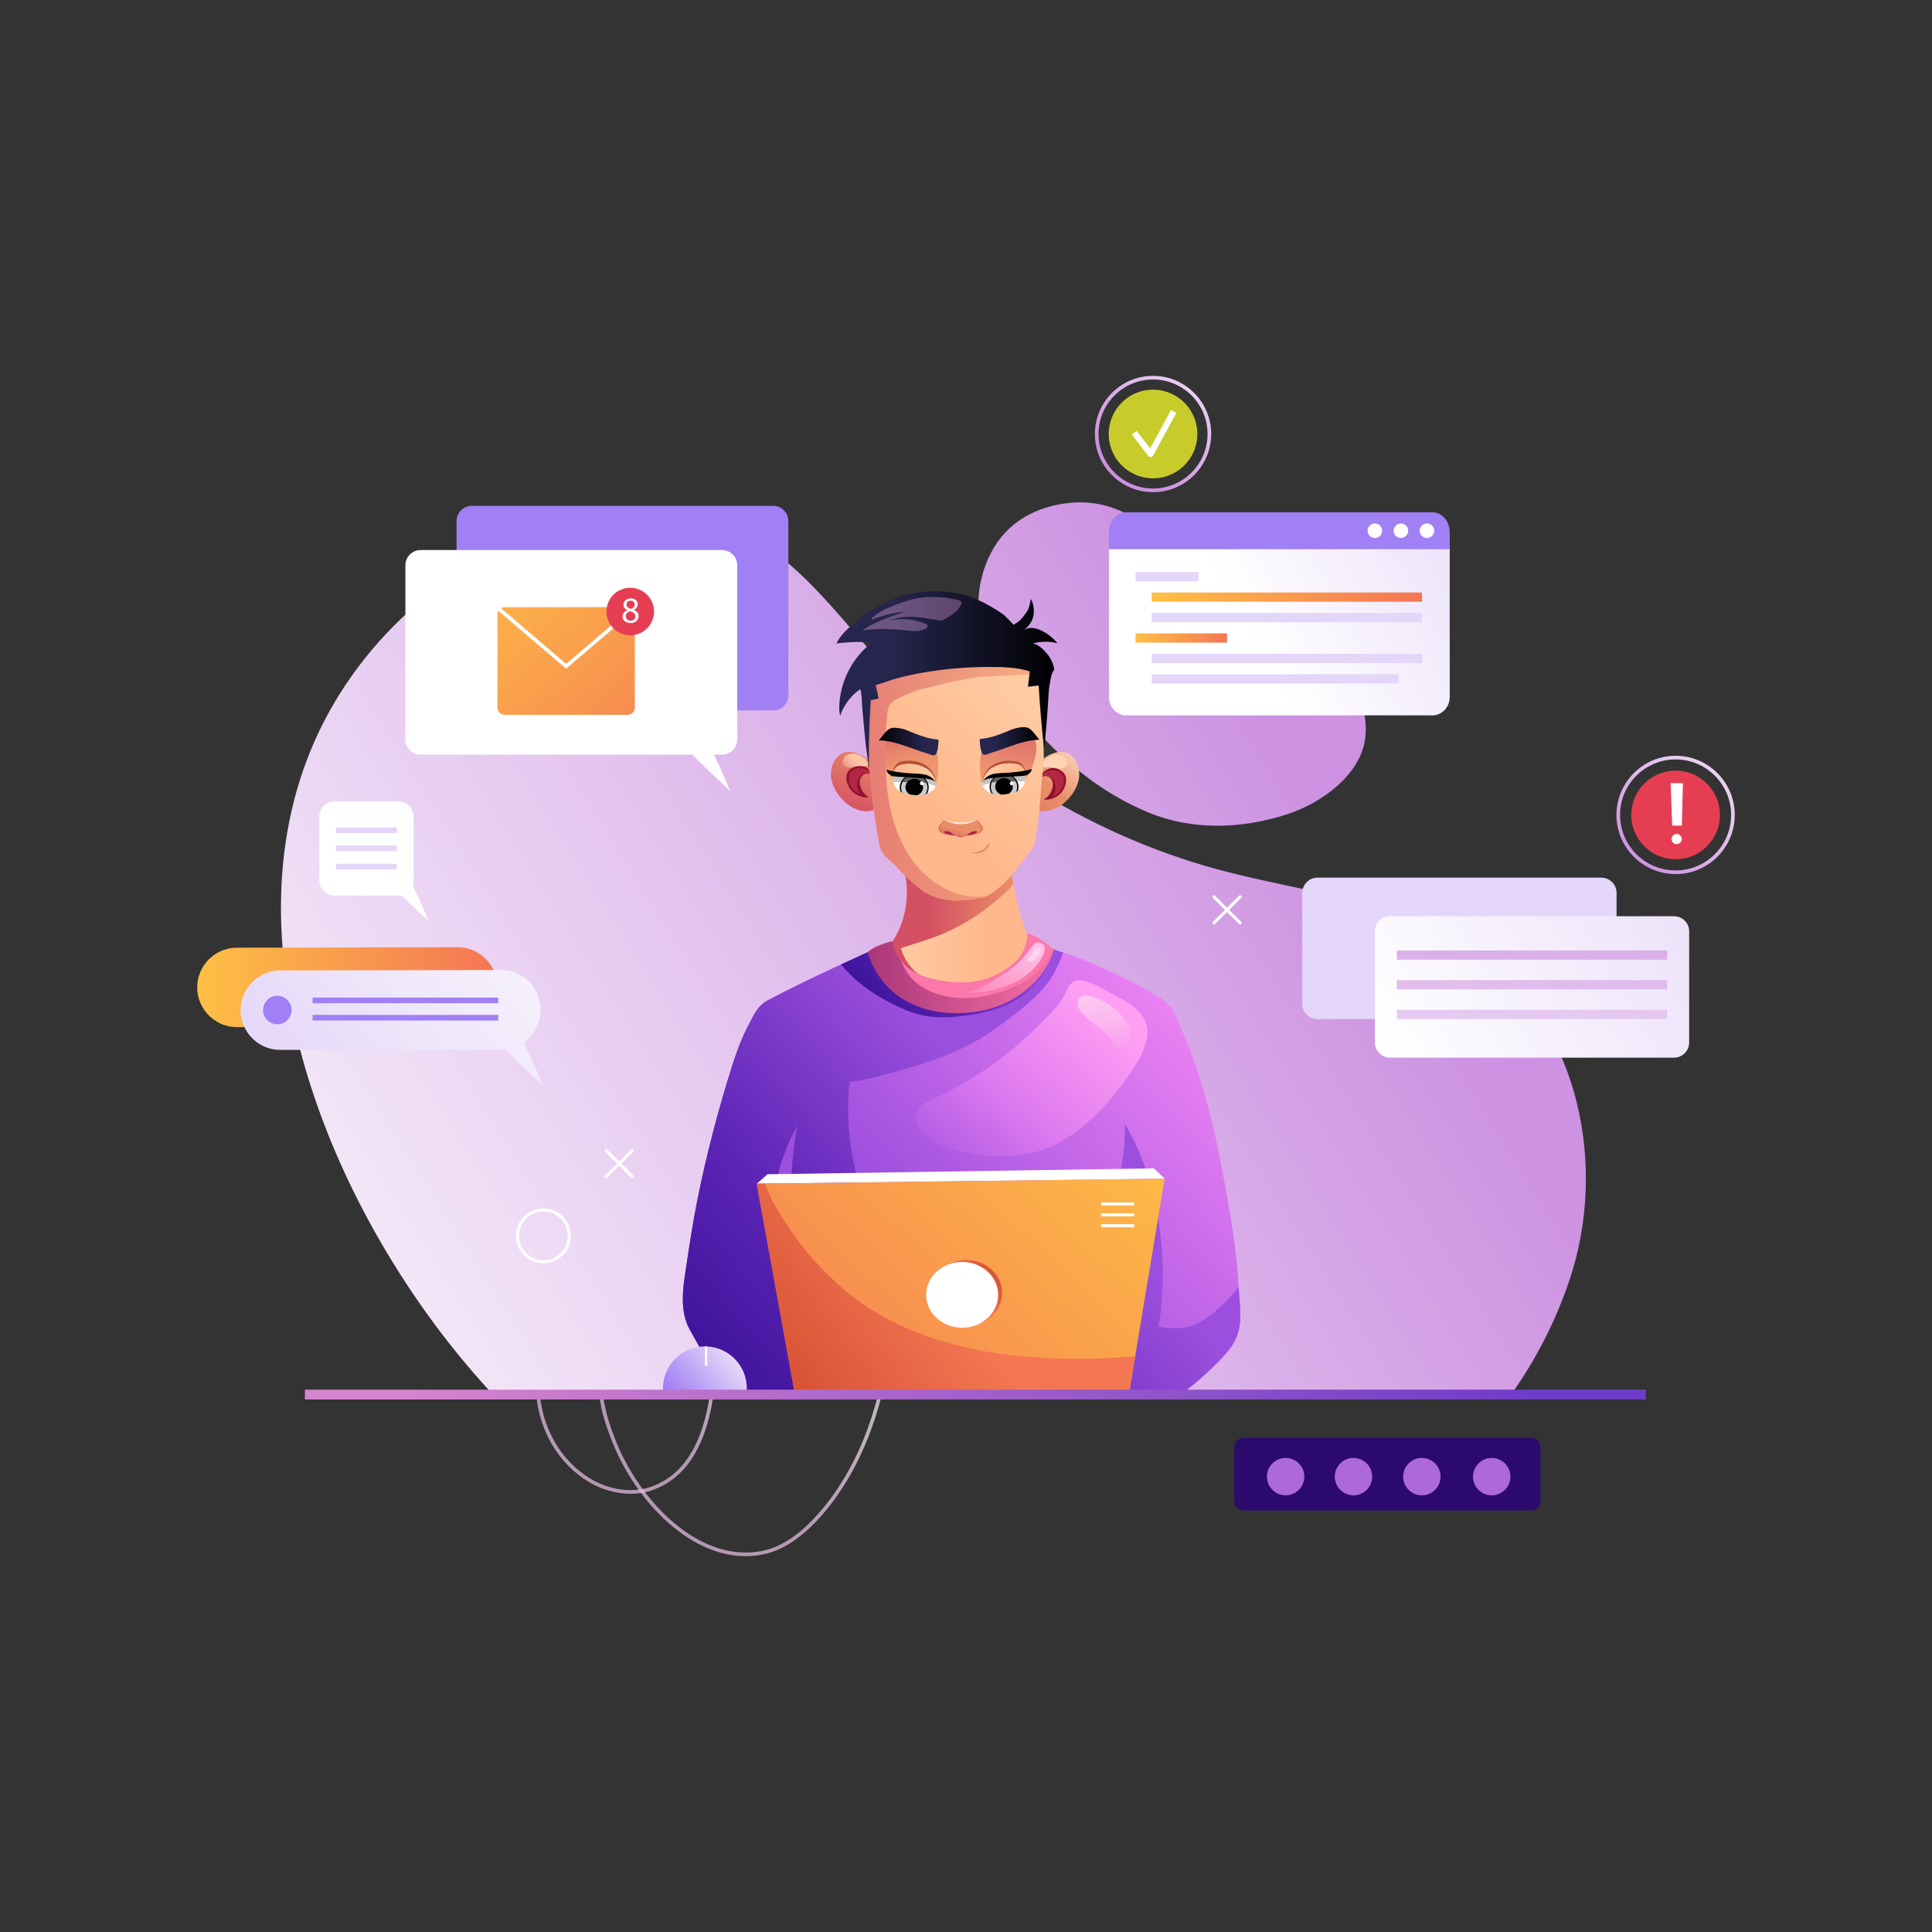 <?xml version="1.0" encoding="UTF-8"?>
<svg id="Illustration" xmlns="http://www.w3.org/2000/svg" xmlns:xlink="http://www.w3.org/1999/xlink" version="1.1" viewBox="0 0 2000 2000">
  <rect x="0" y="0" width="2000" height="2000" fill="#333333" stroke="none"/>
  <!-- Generator: Adobe Illustrator 29.7.1, SVG Export Plug-In . SVG Version: 2.1.1 Build 8)  -->
  <defs>
    <linearGradient id="_ÂÁ_Ï_ÌÌ_È_ËÂÌÚ_98" data-name="¡ÂÁ˚ÏˇÌÌ˚È „‡‰ËÂÌÚ 98" x1="1740.471" y1="348.234" x2="-165.414" y2="1552.158" gradientUnits="userSpaceOnUse">
      <stop offset=".254" stop-color="#cd92e1"/>
      <stop offset=".531" stop-color="#e4c5ef"/>
      <stop offset=".784" stop-color="#f7effa"/>
      <stop offset=".914" stop-color="#fff"/>
    </linearGradient>
    <linearGradient id="_ÂÁ_Ï_ÌÌ_È_ËÂÌÚ_981" data-name="¡ÂÁ˚ÏˇÌÌ˚È „‡‰ËÂÌÚ 98" x1="1837.339" y1="501.584" x2="-68.545" y2="1705.507" xlink:href="#_ÂÁ_Ï_ÌÌ_È_ËÂÌÚ_98"/>
    <linearGradient id="_ÂÁ_Ï_ÌÌ_È_ËÂÌÚ_9" data-name="¡ÂÁ˚ÏˇÌÌ˚È „‡‰ËÂÌÚ 9" x1="204.178" y1="1021.911" x2="514.808" y2="1021.911" gradientUnits="userSpaceOnUse">
      <stop offset="0" stop-color="#fec045"/>
      <stop offset="1" stop-color="#f47555"/>
    </linearGradient>
    <linearGradient id="_ÂÁ_Ï_ÌÌ_È_ËÂÌÚ_167" data-name="¡ÂÁ˚ÏˇÌÌ˚È „‡‰ËÂÌÚ 167" x1="268.539" y1="1198.982" x2="722.133" y2="792.447" gradientUnits="userSpaceOnUse">
      <stop offset=".103" stop-color="#e4d6f8"/>
      <stop offset=".343" stop-color="#eee6fa"/>
      <stop offset=".699" stop-color="#faf8fd"/>
      <stop offset=".954" stop-color="#fff"/>
    </linearGradient>
    <linearGradient id="_ÂÁ_Ï_ÌÌ_È_ËÂÌÚ_982" data-name="¡ÂÁ˚ÏˇÌÌ˚È „‡‰ËÂÌÚ 98" x1="1633.615" y1="959.623" x2="1861.719" y2="697.532" xlink:href="#_ÂÁ_Ï_ÌÌ_È_ËÂÌÚ_98"/>
    <linearGradient id="_ÂÁ_Ï_ÌÌ_È_ËÂÌÚ_40" data-name="¡ÂÁ˚ÏˇÌÌ˚È „‡‰ËÂÌÚ 40" x1="1591.651" y1="494.32" x2="1293.612" y2="660.333" gradientUnits="userSpaceOnUse">
      <stop offset=".005" stop-color="#e4d6f8"/>
      <stop offset=".999" stop-color="#fff"/>
    </linearGradient>
    <linearGradient id="_ÂÁ_Ï_ÌÌ_È_ËÂÌÚ_91" data-name="¡ÂÁ˚ÏˇÌÌ˚È „‡‰ËÂÌÚ 9" x1="1192.247" y1="618.141" x2="1472.056" y2="618.141" xlink:href="#_ÂÁ_Ï_ÌÌ_È_ËÂÌÚ_9"/>
    <linearGradient id="_ÂÁ_Ï_ÌÌ_È_ËÂÌÚ_92" data-name="¡ÂÁ˚ÏˇÌÌ˚È „‡‰ËÂÌÚ 9" x1="1175.49" y1="660.476" x2="1270.241" y2="660.476" xlink:href="#_ÂÁ_Ï_ÌÌ_È_ËÂÌÚ_9"/>
    <linearGradient id="_ÂÁ_Ï_ÌÌ_È_ËÂÌÚ_401" data-name="¡ÂÁ˚ÏˇÌÌ˚È „‡‰ËÂÌÚ 40" x1="1867.398" y1="856.648" x2="1436.025" y2="1109.59" xlink:href="#_ÂÁ_Ï_ÌÌ_È_ËÂÌÚ_40"/>
    <linearGradient id="_ÂÁ_Ï_ÌÌ_È_ËÂÌÚ_983" data-name="¡ÂÁ˚ÏˇÌÌ˚È „‡‰ËÂÌÚ 98" x1="1590.454" y1="796.322" x2="1579.669" y2="1256.117" xlink:href="#_ÂÁ_Ï_ÌÌ_È_ËÂÌÚ_98"/>
    <linearGradient id="_ÂÁ_Ï_ÌÌ_È_ËÂÌÚ_984" data-name="¡ÂÁ˚ÏˇÌÌ˚È „‡‰ËÂÌÚ 98" x1="1591.174" y1="796.338" x2="1580.389" y2="1256.134" xlink:href="#_ÂÁ_Ï_ÌÌ_È_ËÂÌÚ_98"/>
    <linearGradient id="_ÂÁ_Ï_ÌÌ_È_ËÂÌÚ_985" data-name="¡ÂÁ˚ÏˇÌÌ˚È „‡‰ËÂÌÚ 98" x1="1591.894" y1="796.356" x2="1581.109" y2="1256.152" xlink:href="#_ÂÁ_Ï_ÌÌ_È_ËÂÌÚ_98"/>
    <linearGradient id="_ÂÁ_Ï_ÌÌ_È_ËÂÌÚ_986" data-name="¡ÂÁ˚ÏˇÌÌ˚È „‡‰ËÂÌÚ 98" x1="1118.765" y1="542.325" x2="1314.353" y2="299.187" xlink:href="#_ÂÁ_Ï_ÌÌ_È_ËÂÌÚ_98"/>
    <linearGradient id="_ÂÁ_Ï_ÌÌ_È_ËÂÌÚ_93" data-name="¡ÂÁ˚ÏˇÌÌ˚È „‡‰ËÂÌÚ 9" x1="501.443" y1="538.775" x2="752.424" y2="808.057" xlink:href="#_ÂÁ_Ï_ÌÌ_È_ËÂÌÚ_9"/>
    <linearGradient id="_ÂÁ_Ï_ÌÌ_È_ËÂÌÚ_94" data-name="¡ÂÁ˚ÏˇÌÌ˚È „‡‰ËÂÌÚ 9" x1="474.284" y1="564.606" x2="724.885" y2="833.48" xlink:href="#_ÂÁ_Ï_ÌÌ_È_ËÂÌÚ_9"/>
    <linearGradient id="_ÂÁ_Ï_ÌÌ_È_ËÂÌÚ_240" data-name="¡ÂÁ˚ÏˇÌÌ˚È „‡‰ËÂÌÚ 240" x1="907.497" y1="957.022" x2="1072.845" y2="957.022" gradientUnits="userSpaceOnUse">
      <stop offset="0" stop-color="#ffcfa6"/>
      <stop offset=".691" stop-color="#ffb88c"/>
    </linearGradient>
    <linearGradient id="_ÂÁ_Ï_ÌÌ_È_ËÂÌÚ_235" data-name="¡ÂÁ˚ÏˇÌÌ˚È „‡‰ËÂÌÚ 235" x1="916.83" y1="948.125" x2="1049.163" y2="948.125" gradientUnits="userSpaceOnUse">
      <stop offset=".325" stop-color="#d34f63"/>
      <stop offset=".995" stop-color="#ea8e67"/>
    </linearGradient>
    <linearGradient id="_ÂÁ_Ï_ÌÌ_È_ËÂÌÚ_21" data-name="¡ÂÁ˚ÏˇÌÌ˚È „‡‰ËÂÌÚ 21" x1="876.483" y1="841.403" x2="904.424" y2="769.834" gradientUnits="userSpaceOnUse">
      <stop offset="0" stop-color="#d34f63"/>
      <stop offset=".995" stop-color="#ea8e67"/>
    </linearGradient>
    <linearGradient id="_ÂÁ_Ï_ÌÌ_È_ËÂÌÚ_243" data-name="¡ÂÁ˚ÏˇÌÌ˚È „‡‰ËÂÌÚ 243" x1="864.338" y1="809.245" x2="900.123" y2="774.44" gradientUnits="userSpaceOnUse">
      <stop offset=".019" stop-color="#d65764"/>
      <stop offset=".63" stop-color="#ffc6a6"/>
    </linearGradient>
    <linearGradient id="_ÂÁ_Ï_ÌÌ_È_ËÂÌÚ_83" data-name="¡ÂÁ˚ÏˇÌÌ˚È „‡‰ËÂÌÚ 83" x1="1047.684" y1="856.714" x2="1123.174" y2="770.931" gradientUnits="userSpaceOnUse">
      <stop offset="0" stop-color="#d34f63"/>
      <stop offset=".1" stop-color="#da6264"/>
      <stop offset=".251" stop-color="#e27a65"/>
      <stop offset=".391" stop-color="#e88966"/>
      <stop offset=".51" stop-color="#ea8e67"/>
      <stop offset=".96" stop-color="#ffdfc9"/>
    </linearGradient>
    <linearGradient id="_ÂÁ_Ï_ÌÌ_È_ËÂÌÚ_89" data-name="¡ÂÁ˚ÏˇÌÌ˚È „‡‰ËÂÌÚ 89" x1="1112.18" y1="767.128" x2="899.439" y2="1016.142" gradientUnits="userSpaceOnUse">
      <stop offset=".639" stop-color="#ffd3b3"/>
      <stop offset=".691" stop-color="#ffb88c"/>
    </linearGradient>
    <linearGradient id="_ÂÁ_Ï_ÌÌ_È_ËÂÌÚ_2401" data-name="¡ÂÁ˚ÏˇÌÌ˚È „‡‰ËÂÌÚ 240" x1="1077.234" y1="690.54" x2="893.895" y2="875.841" xlink:href="#_ÂÁ_Ï_ÌÌ_È_ËÂÌÚ_240"/>
    <linearGradient id="_ÂÁ_Ï_ÌÌ_È_ËÂÌÚ_241" data-name="¡ÂÁ˚ÏˇÌÌ˚È „‡‰ËÂÌÚ 241" x1="891.668" y1="802.419" x2="1080.498" y2="802.419" gradientUnits="userSpaceOnUse">
      <stop offset="0" stop-color="#d34f63"/>
      <stop offset=".86" stop-color="#ea8e67"/>
    </linearGradient>
    <linearGradient id="_ÂÁ_Ï_ÌÌ_È_ËÂÌÚ_41" data-name="¡ÂÁ˚ÏˇÌÌ˚È „‡‰ËÂÌÚ 41" x1="865.878" y1="704.558" x2="1094.722" y2="704.558" gradientUnits="userSpaceOnUse">
      <stop offset=".255" stop-color="#25254e"/>
      <stop offset="1" stop-color="#000"/>
    </linearGradient>
    <linearGradient id="_ÂÁ_Ï_ÌÌ_È_ËÂÌÚ_211" data-name="¡ÂÁ˚ÏˇÌÌ˚È „‡‰ËÂÌÚ 21" x1="1493.258" y1="972.379" x2="1489.186" y2="977.059" gradientTransform="translate(-618.616 1589.978) rotate(-56.729)" xlink:href="#_ÂÁ_Ï_ÌÌ_È_ËÂÌÚ_21"/>
    <linearGradient id="_ÂÁ_Ï_ÌÌ_È_ËÂÌÚ_311" data-name="¡ÂÁ˚ÏˇÌÌ˚È „‡‰ËÂÌÚ 311" x1="1261.795" y1="1009.462" x2="517.607" y2="1686.889" gradientUnits="userSpaceOnUse">
      <stop offset="0" stop-color="#f789f7"/>
      <stop offset=".807" stop-color="#4517c6"/>
    </linearGradient>
    <linearGradient id="_ÂÁ_Ï_ÌÌ_È_ËÂÌÚ_39" data-name="¡ÂÁ˚ÏˇÌÌ˚È „‡‰ËÂÌÚ 39" x1="1225.993" y1="1042.052" x2="536.066" y2="1670.086" gradientUnits="userSpaceOnUse">
      <stop offset=".226" stop-color="#9c4fde"/>
      <stop offset=".485" stop-color="#5c24b5"/>
      <stop offset=".748" stop-color="#2f0d8e"/>
    </linearGradient>
    <linearGradient id="_ÂÁ_Ï_ÌÌ_È_ËÂÌÚ_27" data-name="¡ÂÁ˚ÏˇÌÌ˚È „‡‰ËÂÌÚ 27" x1="1087.163" y1="908.789" x2="880.301" y2="1088.2" gradientUnits="userSpaceOnUse">
      <stop offset=".226" stop-color="#9c4fde"/>
      <stop offset=".585" stop-color="#5c24b5"/>
      <stop offset=".908" stop-color="#2f0d8e"/>
    </linearGradient>
    <linearGradient id="_ÂÁ_Ï_ÌÌ_È_ËÂÌÚ_230" data-name="¡ÂÁ˚ÏˇÌÌ˚È „‡‰ËÂÌÚ 230" x1="1133.861" y1="607.025" x2="1241.05" y2="607.025" gradientTransform="translate(1939.822 -249.038) rotate(165.393) scale(1 -1)" gradientUnits="userSpaceOnUse">
      <stop offset=".005" stop-color="#d997d6"/>
      <stop offset=".999" stop-color="#e8afdc"/>
    </linearGradient>
    <linearGradient id="_ÂÁ_Ï_ÌÌ_È_ËÂÌÚ_212" data-name="¡ÂÁ˚ÏˇÌÌ˚È „‡‰ËÂÌÚ 21" x1="1054.036" y1="740.065" x2="1038.063" y2="802.937" xlink:href="#_ÂÁ_Ï_ÌÌ_È_ËÂÌÚ_21"/>
    <linearGradient id="_ÂÁ_Ï_ÌÌ_È_ËÂÌÚ_411" data-name="¡ÂÁ˚ÏˇÌÌ˚È „‡‰ËÂÌÚ 41" x1="1014.288" y1="767.009" x2="1076.033" y2="767.009" xlink:href="#_ÂÁ_Ï_ÌÌ_È_ËÂÌÚ_41"/>
    <linearGradient id="_ÂÁ_Ï_ÌÌ_È_ËÂÌÚ_13" data-name="¡ÂÁ˚ÏˇÌÌ˚È „‡‰ËÂÌÚ 13" x1="1017.401" y1="799.481" x2="1061.253" y2="799.481" gradientUnits="userSpaceOnUse">
      <stop offset="0" stop-color="#ffcfa6"/>
      <stop offset=".995" stop-color="#ffb88c"/>
    </linearGradient>
    <linearGradient id="_ÂÁ_Ï_ÌÌ_È_ËÂÌÚ_3" data-name="¡ÂÁ˚ÏˇÌÌ˚È „‡‰ËÂÌÚ 3" x1="988.14" y1="887.239" x2="996.689" y2="847.492" gradientUnits="userSpaceOnUse">
      <stop offset=".325" stop-color="#d34f63"/>
      <stop offset=".712" stop-color="#ea8e67"/>
    </linearGradient>
    <linearGradient id="_ÂÁ_Ï_ÌÌ_È_ËÂÌÚ_35" data-name="¡ÂÁ˚ÏˇÌÌ˚È „‡‰ËÂÌÚ 35" x1="934.975" y1="741.45" x2="945.151" y2="794.592" gradientUnits="userSpaceOnUse">
      <stop offset=".232" stop-color="#d34f63"/>
      <stop offset=".385" stop-color="#da6364"/>
      <stop offset=".608" stop-color="#e37a65"/>
      <stop offset=".817" stop-color="#e88966"/>
      <stop offset=".995" stop-color="#ea8e67"/>
    </linearGradient>
    <linearGradient id="_ÂÁ_Ï_ÌÌ_È_ËÂÌÚ_412" data-name="¡ÂÁ˚ÏˇÌÌ˚È „‡‰ËÂÌÚ 41" x1="1360.205" y1="767.639" x2="1421.949" y2="767.639" gradientTransform="translate(2331.699) rotate(-180) scale(1 -1)" xlink:href="#_ÂÁ_Ï_ÌÌ_È_ËÂÌÚ_41"/>
    <linearGradient id="_ÂÁ_Ï_ÌÌ_È_ËÂÌÚ_131" data-name="¡ÂÁ˚ÏˇÌÌ˚È „‡‰ËÂÌÚ 13" x1="1363.318" y1="800.111" x2="1407.171" y2="800.111" gradientTransform="translate(2331.699) rotate(-180) scale(1 -1)" xlink:href="#_ÂÁ_Ï_ÌÌ_È_ËÂÌÚ_13"/>
    <linearGradient id="_ÂÁ_Ï_ÌÌ_È_ËÂÌÚ_33" data-name="¡ÂÁ˚ÏˇÌÌ˚È „‡‰ËÂÌÚ 33" x1="838.037" y1="1012.196" x2="1109.932" y2="1010.889" gradientUnits="userSpaceOnUse">
      <stop offset=".005" stop-color="#93246b"/>
      <stop offset="1" stop-color="#fc77aa"/>
    </linearGradient>
    <linearGradient id="_ÂÁ_Ï_ÌÌ_È_ËÂÌÚ_267" data-name="¡ÂÁ˚ÏˇÌÌ˚È „‡‰ËÂÌÚ 267" x1="2176.823" y1="901.628" x2="2070.898" y2="985.777" gradientTransform="translate(-944.784 856.218) rotate(-16.558) scale(.873 .759)" gradientUnits="userSpaceOnUse">
      <stop offset=".107" stop-color="#ffbde7"/>
      <stop offset="1" stop-color="#fc77aa"/>
    </linearGradient>
    <linearGradient id="_ÂÁ_Ï_ÌÌ_È_ËÂÌÚ_80" data-name="¡ÂÁ˚ÏˇÌÌ˚È „‡‰ËÂÌÚ 80" x1="1300.958" y1="863.107" x2="855.506" y2="1360.456" gradientUnits="userSpaceOnUse">
      <stop offset=".357" stop-color="#ff9ff3"/>
      <stop offset=".561" stop-color="#dd79f0"/>
      <stop offset=".722" stop-color="#ab58e2"/>
    </linearGradient>
    <linearGradient id="_ÂÁ_Ï_ÌÌ_È_ËÂÌÚ_350" data-name="¡ÂÁ˚ÏˇÌÌ˚È „‡‰ËÂÌÚ 350" x1="2929.062" y1="1253.984" x2="2903.565" y2="1381.468" gradientTransform="translate(-2051.538 930.246) rotate(-21.845)" gradientUnits="userSpaceOnUse">
      <stop offset="0" stop-color="#ffd2ef"/>
      <stop offset=".166" stop-color="#fecbef"/>
      <stop offset=".391" stop-color="#fcbaf0"/>
      <stop offset=".647" stop-color="#fa9ef1"/>
      <stop offset=".684" stop-color="#fa9af2"/>
      <stop offset=".791" stop-color="#ea8bef"/>
      <stop offset=".888" stop-color="#d87aec"/>
    </linearGradient>
    <linearGradient id="_ÂÁ_Ï_ÌÌ_È_ËÂÌÚ_95" data-name="¡ÂÁ˚ÏˇÌÌ˚È „‡‰ËÂÌÚ 9" x1="1174.37" y1="1118.375" x2="790.092" y2="1534.022" xlink:href="#_ÂÁ_Ï_ÌÌ_È_ËÂÌÚ_9"/>
    <linearGradient id="_ÂÁ_Ï_ÌÌ_È_ËÂÌÚ_42" data-name="¡ÂÁ˚ÏˇÌÌ˚È „‡‰ËÂÌÚ 42" x1="978.093" y1="1354.914" x2="1035.936" y2="1311.45" gradientUnits="userSpaceOnUse">
      <stop offset=".424" stop-color="#f37753"/>
      <stop offset=".864" stop-color="#d85335"/>
    </linearGradient>
    <linearGradient id="_ÂÁ_Ï_ÌÌ_È_ËÂÌÚ_19" data-name="¡ÂÁ˚ÏˇÌÌ˚È „‡‰ËÂÌÚ 19" x1="1081.592" y1="1251.579" x2="830.611" y2="1444.716" gradientUnits="userSpaceOnUse">
      <stop offset=".424" stop-color="#f37753"/>
      <stop offset=".999" stop-color="#d85335"/>
    </linearGradient>
    <linearGradient id="_ÂÁ_Ï_ÌÌ_È_ËÂÌÚ_76" data-name="¡ÂÁ˚ÏˇÌÌ˚È „‡‰ËÂÌÚ 76" x1="798.616" y1="1370.502" x2="665.93" y2="1485.258" gradientUnits="userSpaceOnUse">
      <stop offset=".313" stop-color="#e4d6f8"/>
      <stop offset=".713" stop-color="#a17ff4"/>
      <stop offset="1" stop-color="#6f3cc7"/>
    </linearGradient>
    <linearGradient id="_ÂÁ_Ï_ÌÌ_È_ËÂÌÚ_158" data-name="¡ÂÁ˚ÏˇÌÌ˚È „‡‰ËÂÌÚ 158" x1="721.865" y1="1313.082" x2="617.289" y2="1511.776" gradientUnits="userSpaceOnUse">
      <stop offset=".007" stop-color="#fff"/>
      <stop offset=".747" stop-color="#eac1e7"/>
    </linearGradient>
    <linearGradient id="_ÂÁ_Ï_ÌÌ_È_ËÂÌÚ_1581" data-name="¡ÂÁ˚ÏˇÌÌ˚È „‡‰ËÂÌÚ 158" x1="841.145" y1="1337.801" x2="688.857" y2="1584.207" xlink:href="#_ÂÁ_Ï_ÌÌ_È_ËÂÌÚ_158"/>
    <linearGradient id="_ÂÁ_Ï_ÌÌ_È_ËÂÌÚ_115" data-name="¡ÂÁ˚ÏˇÌÌ˚È „‡‰ËÂÌÚ 115" x1="315.613" y1="1443.642" x2="1703.84" y2="1443.642" gradientUnits="userSpaceOnUse">
      <stop offset=".078" stop-color="#d684ce"/>
      <stop offset=".917" stop-color="#6f3cc7"/>
    </linearGradient>
  </defs>
  <g display="none">
    <polygon points="2000 0 1000 0 0 0 0 1000 0 2000 1000 2000 2000 2000 2000 1000 2000 0" fill="#fff"/>
  </g>
  <g>
    <g>
      <path d="M1070.374,753.483c16.933,18.629,34.631,35.591,54.071,50.372,19.441,14.78,40.624,27.379,64.529,37.282,22.38,9.271,46.312,13.593,70.618,13.663,24.307.069,48.986-4.115,72.86-11.858,17.647-5.724,36.69-15.893,51.908-29.42,15.218-13.527,26.611-30.412,28.957-49.567,2.887-23.561-5.701-46.051-20.043-64.827-14.342-18.774-34.44-33.836-54.571-42.54-14.858-6.424-30.12-12.321-44.82-19.133-14.699-6.811-28.838-14.538-41.448-24.619-10.378-8.296-19.431-17.965-28.232-27.908-8.802-9.942-17.352-20.16-26.727-29.552-.508-.51-1.019-1.015-1.532-1.515-.513-.5-1.03-.995-1.548-1.487-12.106-11.462-25.499-20.286-40.14-25.797-14.641-5.511-30.529-7.712-47.626-5.929-17.079,1.78-33.122,6.786-46.916,15.198-13.793,8.412-25.336,20.231-33.416,35.636-16.555,31.568-16.608,64.827-7.067,96.226s28.677,60.937,50.499,85.063c.107.118.214.237.321.356.108.118.216.236.322.354Z" fill="url(#_ÂÁ_Ï_ÌÌ_È_ËÂÌÚ_98)"/>
      <path d="M1535.719,990.452c-38.944-29.01-84.306-45.273-131.694-57.471-47.389-12.198-96.806-20.33-143.861-33.077-68.833-18.737-134.222-48.241-194.263-86.208-60.042-37.966-114.737-84.393-162.181-136.976-20.556-22.857-40.278-47.197-61.778-69.243-21.5-22.047-44.778-41.799-72.444-55.48-29.556-14.78-62.167-21.346-95.319-21.771-33.153-.426-66.848,5.288-98.57,15.068-56.556,17.528-108.778,48.049-152.458,87.76-43.681,39.711-78.82,88.611-101.209,142.896-45.444,110.053-37.472,234.118.681,351.286,38.152,117.169,106.486,227.441,181.763,309.913.944.989,1.861,2.004,2.778,3.021.917,1.017,1.833,2.033,2.778,3.022h1054.667c12.722-17.967,24.194-36.868,34.292-56.661,10.097-19.794,18.819-40.48,26.042-62.018,19.499-58.461,22.055-123.542,7.305-183.226-14.75-59.682-46.806-113.968-96.528-150.836Z" fill="url(#_ÂÁ_Ï_ÌÌ_È_ËÂÌÚ_981)"/>
    </g>
    <path d="M720.532,743.334c1.822,4.97,4.343,9.74,6.947,14.48s5.29,9.45,7.443,14.299c2.416,5.441,5.002,10.805,7.544,16.176,2.543,5.371,5.043,10.75,7.287,16.221,1.001,2.441,1.98,4.877,3.008,7.282,1.028,2.406,2.106,4.781,3.304,7.101,0,0-14.922-13.719-29.586-27.987-14.663-14.269-29.068-29.087-28.029-31.283,1.06-2.241,6.013-5.143,11.031-7.936,5.018-2.791,10.098-5.471,11.411-7.268l-.361-1.086Z" fill="#fff"/>
    <g>
      <g>
        <path d="M245.204,981.053l114.201-.245,114.202-.246c12.611-.027,23.747,5.576,31.251,14.301,7.504,8.726,11.378,20.574,9.464,33.039l-.038.246-.038.245c-1.539,10.029-6.623,18.746-13.858,24.956-7.236,6.209-16.623,9.911-26.77,9.911h-228.328c-12.704,0-23.888-5.706-31.371-14.544-7.483-8.839-11.265-20.811-9.169-33.342h0c1.654-9.888,6.756-18.457,13.949-24.559,7.192-6.103,16.478-9.739,26.503-9.761Z" fill="url(#_ÂÁ_Ï_ÌÌ_È_ËÂÌÚ_9)"/>
        <path d="M562.584,1124.5c-1.055-1.001-6.944-6.446-14.569-13.668-7.626-7.222-16.987-16.222-24.987-24.333-.722.111-1.472.194-2.236.251-.764.056-1.542.083-2.32.083h-228.333c-12.722,0-23.889-5.722-31.361-14.57-7.472-8.847-11.25-20.819-9.194-33.319.833-4.944,2.528-9.557,4.917-13.695,2.389-4.139,5.472-7.806,9.083-10.861,3.556-3.056,7.667-5.5,12.139-7.18,4.472-1.681,9.306-2.598,14.306-2.598l114.222-.222,114.222-.221c12.611-.056,23.75,5.528,31.25,14.25,7.5,8.722,11.361,20.583,9.417,33.083v.443c-.889,5.723-2.917,11.001-5.82,15.626-2.902,4.626-6.68,8.598-11.069,11.709,2.278,5.167,4.75,10.278,7.181,15.402,2.43,5.124,4.819,10.263,6.93,15.486,1,2.444,2,4.861,3.028,7.25,1.028,2.389,2.083,4.751,3.194,7.084Z" fill="url(#_ÂÁ_Ï_ÌÌ_È_ËÂÌÚ_167)"/>
        <path d="M301.813,1045.589c0,4.071-1.65,7.758-4.318,10.425s-6.354,4.319-10.427,4.319-7.757-1.65-10.426-4.319-4.318-6.354-4.318-10.425,1.65-7.758,4.318-10.426c2.669-2.669,6.354-4.319,10.426-4.319s7.758,1.65,10.427,4.319c2.668,2.668,4.318,6.354,4.318,10.426Z" fill="#a17ff4"/>
        <polygon points="515.783 1038.506 419.677 1038.506 323.57 1038.506 323.57 1035.597 323.57 1032.687 419.677 1032.687 515.783 1032.687 515.783 1035.597 515.783 1038.506" fill="#a17ff4"/>
        <polygon points="515.783 1056.449 419.677 1056.449 323.57 1056.449 323.57 1053.539 323.57 1050.629 419.677 1050.629 515.783 1050.629 515.783 1053.539 515.783 1056.449" fill="#a17ff4"/>
      </g>
      <g>
        <g>
          <path d="M1691.546,859.579c4.407,11.883,13.212,20.854,23.888,25.754,10.674,4.899,23.219,5.727,35.102,1.32,11.882-4.407,20.854-13.213,25.753-23.888,4.9-10.676,5.727-23.22,1.32-35.102-4.407-11.883-13.212-20.854-23.888-25.754-10.674-4.899-23.219-5.726-35.102-1.319-11.882,4.407-20.854,13.212-25.753,23.887-4.9,10.676-5.727,23.22-1.32,35.102Z" fill="#e53e53"/>
          <path d="M1734.58,904.861c-16.889,0-32.202-6.868-43.293-17.958-11.09-11.089-17.959-26.399-17.959-43.283s6.869-32.193,17.959-43.283c11.091-11.089,26.404-17.958,43.293-17.958s32.193,6.869,43.283,17.958c11.089,11.09,17.958,26.4,17.958,43.283s-6.869,32.194-17.958,43.283c-11.09,11.09-26.4,17.958-43.283,17.958ZM1734.58,786.156c-15.848,0-30.217,6.444-40.623,16.851-10.408,10.405-16.853,24.771-16.853,40.613s6.446,30.209,16.853,40.614c10.407,10.406,24.775,16.851,40.623,16.851s30.208-6.446,40.614-16.851c10.406-10.405,16.851-24.772,16.851-40.614s-6.446-30.208-16.851-40.613c-10.407-10.407-24.772-16.851-40.614-16.851Z" fill="url(#_ÂÁ_Ï_ÌÌ_È_ËÂÌÚ_982)"/>
        </g>
        <path d="M1735.666,873.852h0c-1.457,0-2.776-.591-3.731-1.546-.954-.956-1.546-2.275-1.546-3.732h0c0-1.457.591-2.777,1.546-3.731.956-.956,2.274-1.546,3.731-1.546h0c1.458,0,2.777.59,3.732,1.546.954.954,1.546,2.274,1.546,3.731h0c0,1.458-.591,2.777-1.546,3.732-.956.954-2.275,1.546-3.732,1.546Z" fill="#fff"/>
        <polygon points="1741.029 854.682 1736.016 854.682 1731.002 854.682 1730.247 832.713 1729.491 810.744 1735.832 810.744 1742.172 810.744 1741.601 832.713 1741.029 854.682" fill="#fff"/>
      </g>
      <path d="M408.543,878.302c1.822,4.97,4.343,9.74,6.947,14.48,2.603,4.74,5.29,9.45,7.443,14.299,2.416,5.441,5.002,10.804,7.546,16.176,2.542,5.371,5.042,10.75,7.285,16.221,1.001,2.441,1.98,4.877,3.008,7.282,1.029,2.406,2.107,4.781,3.304,7.101,0,0-14.922-13.719-29.586-27.987-14.663-14.269-29.067-29.087-28.029-31.283,1.06-2.241,6.013-5.143,11.031-7.935,5.018-2.791,10.098-5.471,11.411-7.268l-.361-1.086Z" fill="#fff"/>
      <path d="M412.402,927.077h-66.052c-4.349,0-8.286-1.762-11.136-4.612s-4.612-6.787-4.612-11.135v-66.053c0-4.349,1.762-8.286,4.612-11.136s6.787-4.612,11.136-4.612h66.052c4.349,0,8.287,1.762,11.136,4.612,2.85,2.85,4.613,6.787,4.613,11.136v66.053c0,4.349-1.763,8.285-4.613,11.135-2.849,2.85-6.787,4.612-11.136,4.612Z" fill="#fff"/>
      <g>
        <polygon points="410.893 862.421 379.377 862.421 347.859 862.421 347.859 859.511 347.859 856.601 379.377 856.601 410.893 856.601 410.893 859.511 410.893 862.421" fill="#e4d6f8"/>
        <polygon points="410.73 881.13 379.213 881.13 347.696 881.13 347.696 878.22 347.696 875.31 379.213 875.31 410.73 875.31 410.73 878.22 410.73 881.13" fill="#e4d6f8"/>
        <polygon points="410.73 900.003 379.213 900.003 347.696 900.003 347.696 897.093 347.696 894.183 379.213 894.183 410.73 894.183 410.73 897.093 410.73 900.003" fill="#e4d6f8"/>
      </g>
      <g>
        <path d="M1500.749,564.803v156.79c0,5.237-2.017,9.978-5.269,13.41-3.251,3.431-7.737,5.555-12.676,5.555h-317.264c-4.863-.12-9.254-2.282-12.431-5.703-3.176-3.422-5.137-8.103-5.137-13.261v-156.79c0-5.237,2.017-9.978,5.278-13.409,3.261-3.432,7.766-5.554,12.742-5.554h316.812c4.939,0,9.424,2.122,12.676,5.554,3.252,3.431,5.269,8.172,5.269,13.409Z" fill="url(#_ÂÁ_Ï_ÌÌ_È_ËÂÌÚ_40)"/>
        <path d="M1500.749,550.779v17.735h-352.777v-17.735c0-5.656,2.017-10.775,5.278-14.48,3.261-3.706,7.766-5.997,12.742-5.997h316.812c4.939,0,9.424,2.291,12.676,5.997,3.252,3.706,5.269,8.824,5.269,14.48Z" fill="#a17ff4"/>
        <g>
          <polygon points="1240.757 601.761 1208.123 601.761 1175.49 601.761 1175.49 596.973 1175.49 592.184 1208.123 592.184 1240.757 592.184 1240.757 596.973 1240.757 601.761" fill="#e4d6f8"/>
          <polygon points="1472.056 622.929 1332.151 622.929 1192.247 622.929 1192.247 618.14 1192.247 613.352 1332.151 613.352 1472.056 613.352 1472.056 618.14 1472.056 622.929" fill="url(#_ÂÁ_Ï_ÌÌ_È_ËÂÌÚ_91)"/>
          <polygon points="1472.056 644.097 1332.151 644.097 1192.247 644.097 1192.247 639.308 1192.247 634.52 1332.151 634.52 1472.056 634.52 1472.056 639.308 1472.056 644.097" fill="#e4d6f8"/>
          <polygon points="1270.241 665.263 1222.866 665.263 1175.49 665.263 1175.49 660.476 1175.49 655.688 1222.866 655.688 1270.241 655.688 1270.241 660.476 1270.241 665.263" fill="url(#_ÂÁ_Ï_ÌÌ_È_ËÂÌÚ_92)"/>
          <polygon points="1472.056 686.431 1332.151 686.431 1192.247 686.431 1192.247 681.643 1192.247 676.856 1332.151 676.856 1472.056 676.856 1472.056 681.643 1472.056 686.431" fill="#e4d6f8"/>
          <polygon points="1447.639 707.599 1319.943 707.599 1192.247 707.599 1192.247 702.811 1192.247 698.023 1319.943 698.023 1447.639 698.023 1447.639 702.811 1447.639 707.599" fill="#e4d6f8"/>
        </g>
        <g>
          <path d="M1469.65,549.408c0,2.081.843,3.964,2.207,5.328s3.247,2.207,5.328,2.207,3.965-.843,5.328-2.207,2.207-3.247,2.207-5.328-.843-3.963-2.207-5.328c-1.363-1.363-3.248-2.207-5.328-2.207s-3.964.843-5.328,2.207c-1.363,1.364-2.207,3.248-2.207,5.328Z" fill="#fff"/>
          <path d="M1442.687,549.408c0,2.081.843,3.964,2.207,5.328,1.363,1.363,3.247,2.207,5.328,2.207s3.963-.843,5.328-2.207c1.363-1.363,2.207-3.247,2.207-5.328s-.843-3.963-2.207-5.328c-1.364-1.363-3.248-2.207-5.328-2.207s-3.964.843-5.328,2.207c-1.363,1.364-2.207,3.248-2.207,5.328Z" fill="#fff"/>
          <path d="M1415.722,549.408c0,2.081.843,3.964,2.208,5.328,1.363,1.363,3.247,2.207,5.327,2.207s3.964-.843,5.328-2.207,2.207-3.247,2.207-5.328-.843-3.963-2.207-5.328c-1.363-1.363-3.247-2.207-5.328-2.207s-3.963.843-5.327,2.207-2.208,3.248-2.208,5.328Z" fill="#fff"/>
        </g>
      </g>
      <path d="M1657.713,908.557h-293.871c-4.349,0-8.287,1.762-11.135,4.612-2.85,2.85-4.613,6.787-4.613,11.136v114.909c0,4.349,1.763,8.286,4.613,11.136,2.849,2.85,6.787,4.612,11.135,4.612h293.871c4.348,0,8.286-1.762,11.136-4.612,2.849-2.85,4.612-6.787,4.612-11.136v-114.909c0-4.349-1.763-8.285-4.612-11.136-2.85-2.85-6.788-4.612-11.136-4.612Z" fill="#e4d6f8"/>
      <path d="M1732.877,948.482h-293.871c-4.349,0-8.286,1.762-11.136,4.612s-4.613,6.787-4.613,11.136v114.909c0,4.349,1.763,8.285,4.613,11.136s6.787,4.612,11.136,4.612h293.871c4.348,0,8.285-1.762,11.136-4.612,2.849-2.85,4.612-6.787,4.612-11.136v-114.909c0-4.349-1.763-8.286-4.612-11.136-2.85-2.85-6.788-4.612-11.136-4.612Z" fill="url(#_ÂÁ_Ï_ÌÌ_È_ËÂÌÚ_401)"/>
      <polygon points="1725.844 993.523 1585.941 993.523 1446.037 993.523 1446.037 988.736 1446.037 983.948 1585.941 983.948 1725.844 983.948 1725.844 988.736 1725.844 993.523" fill="url(#_ÂÁ_Ï_ÌÌ_È_ËÂÌÚ_983)"/>
      <polygon points="1725.844 1024.242 1585.941 1024.242 1446.037 1024.242 1446.037 1019.454 1446.037 1014.667 1585.941 1014.667 1725.844 1014.667 1725.844 1019.454 1725.844 1024.242" fill="url(#_ÂÁ_Ï_ÌÌ_È_ËÂÌÚ_984)"/>
      <polygon points="1725.844 1054.961 1585.941 1054.961 1446.037 1054.961 1446.037 1050.173 1446.037 1045.386 1585.941 1045.386 1725.844 1045.386 1725.844 1050.173 1725.844 1054.961" fill="url(#_ÂÁ_Ï_ÌÌ_È_ËÂÌÚ_985)"/>
      <g>
        <g>
          <path d="M1150.582,465.237c4.407,11.883,13.212,20.854,23.888,25.754,10.674,4.899,23.219,5.727,35.101,1.32,11.883-4.407,20.856-13.213,25.754-23.888,4.899-10.676,5.727-23.219,1.32-35.102-4.407-11.883-13.213-20.854-23.888-25.754-10.676-4.899-23.219-5.726-35.102-1.319-11.882,4.407-20.854,13.212-25.753,23.888-4.9,10.674-5.727,23.219-1.32,35.101Z" fill="#c8cc2b"/>
          <path d="M1193.619,509.484c-16.602,0-31.654-6.752-42.557-17.653s-17.654-25.951-17.654-42.547,6.752-31.654,17.654-42.557,25.954-17.654,42.557-17.654,31.646,6.752,42.547,17.654c10.901,10.902,17.652,25.956,17.652,42.557s-6.751,31.646-17.652,42.547c-10.901,10.901-25.951,17.653-42.547,17.653ZM1193.619,392.85c-15.56,0-29.669,6.329-39.888,16.548-10.219,10.218-16.547,24.327-16.547,39.887s6.328,29.66,16.547,39.878c10.219,10.217,24.328,16.546,39.888,16.546s29.66-6.329,39.877-16.546c10.218-10.218,16.547-24.323,16.547-39.878s-6.329-29.669-16.547-39.887c-10.217-10.219-24.322-16.548-39.877-16.548Z" fill="url(#_ÂÁ_Ï_ÌÌ_È_ËÂÌÚ_986)"/>
        </g>
        <path d="M1191.014,473.134c-.489,0-.963-.114-1.39-.325-.428-.212-.808-.521-1.106-.911l-8.388-11.014-8.388-11.013,2.496-1.899,2.495-1.899,6.923,9.093,6.922,9.093,10.829-19.89,10.829-19.889,2.751,1.502,2.751,1.503-11.986,22.004-11.984,22.006c-.254.467-.618.852-1.051,1.131-.432.28-.934.453-1.466.497-.038,0-.079.002-.12.006-.04.002-.081.006-.119.006Z" fill="#fff"/>
      </g>
      <path d="M800.363,735.432h-311.998c-4.349,0-8.286-1.762-11.136-4.612s-4.612-6.787-4.612-11.136v-180.261c0-4.349,1.762-8.285,4.612-11.136s6.787-4.613,11.136-4.613h311.998c4.349,0,8.286,1.763,11.136,4.613s4.612,6.787,4.612,11.136v180.261c0,4.349-1.762,8.286-4.612,11.136s-6.787,4.612-11.136,4.612Z" fill="#a17ff4"/>
      <path d="M747.422,781.161h-311.998c-4.349,0-8.285-1.762-11.135-4.612s-4.612-6.787-4.612-11.136v-180.261c0-4.349,1.762-8.285,4.612-11.136s6.787-4.612,11.135-4.612h311.998c4.349,0,8.286,1.762,11.136,4.612s4.612,6.787,4.612,11.136v180.261c0,4.349-1.762,8.286-4.612,11.136s-6.787,4.612-11.136,4.612Z" fill="#fff"/>
      <g>
        <path d="M653.497,629.553c-.556-.278-1.167-.528-1.819-.708-.653-.181-1.348-.292-2.07-.292h-127.111c-.722,0-1.417.111-2.069.292-.653.18-1.264.43-1.82.708l33.722,28.833,33.723,28.833,33.721-28.833,33.722-28.833Z" fill="url(#_ÂÁ_Ï_ÌÌ_È_ËÂÌÚ_93)"/>
        <path d="M657.163,636.109v96.333c0,2.111-.861,4-2.235,5.361-1.376,1.361-3.264,2.195-5.32,2.195h-127.111c-2.056,0-3.944-.833-5.319-2.195-1.376-1.361-2.237-3.25-2.237-5.361v-96.333c0-.722.083-1.389.264-2,.18-.611.458-1.167.847-1.667l35,29.889,35.001,29.889,34.999-29.889,35-29.889c.389.5.667,1.056.848,1.667.18.611.263,1.278.263,2Z" fill="url(#_ÂÁ_Ï_ÌÌ_È_ËÂÌÚ_94)"/>
      </g>
      <g>
        <path d="M629.361,641.603c2.363,6.372,7.087,11.185,12.811,13.811,5.726,2.628,12.452,3.071,18.824.708,6.373-2.363,11.184-7.086,13.812-12.81,2.628-5.726,3.071-12.452.708-18.825-2.363-6.372-7.086-11.183-12.811-13.811-5.724-2.628-12.452-3.071-18.824-.708-6.372,2.363-11.184,7.085-13.812,12.81-2.627,5.726-3.07,12.452-.708,18.825Z" fill="#e53e53"/>
        <path d="M644.446,638.287c0-1.562.463-2.891,1.307-3.993.844-1.101,2.068-1.974,3.587-2.626l-.017-.055-.015-.053c-1.368-.647-2.347-1.501-2.984-2.46-.638-.959-.933-2.022-.933-3.086,0-1.958.828-3.599,2.194-4.751,1.368-1.151,3.274-1.813,5.433-1.813,2.399,0,4.194.749,5.39,1.882,1.197,1.135,1.793,2.653,1.793,4.195,0,1.041-.254,2.121-.89,3.122-.634,1.001-1.649,1.923-3.168,2.65v.109c1.536.608,2.778,1.453,3.637,2.522.858,1.069,1.333,2.36,1.333,3.858,0,2.149-.923,3.944-2.433,5.203-1.511,1.258-3.611,1.98-5.966,1.98-2.582,0-4.65-.771-6.071-1.991-1.421-1.221-2.197-2.892-2.197-4.693ZM657.727,638.134c0-1.502-.521-2.614-1.46-3.47-.939-.857-2.294-1.456-3.966-1.933-1.443.423-2.555,1.107-3.307,1.98-.752.874-1.142,1.938-1.142,3.12-.054,1.248.393,2.426,1.249,3.29.856.866,2.12,1.419,3.699,1.419,1.498,0,2.729-.467,3.587-1.25.857-.784,1.34-1.886,1.34-3.156ZM648.547,625.787c0,1.237.463,2.187,1.284,2.922.82.734,1.998,1.256,3.424,1.636,1.063-.359,2.002-.917,2.674-1.667.673-.751,1.08-1.692,1.08-2.815,0-.988-.293-1.994-.961-2.753-.669-.76-1.713-1.272-3.217-1.272-1.383,0-2.454.456-3.18,1.177-.725.721-1.105,1.709-1.105,2.772Z" fill="#fff"/>
      </g>
    </g>
    <g>
      <path d="M1256.699,957.022c-.201,0-.401-.038-.591-.113-.19-.077-.369-.19-.527-.342-.303-.309-.456-.713-.456-1.118s.152-.808.456-1.118l13.542-13.541,13.541-13.542c.315-.303.717-.456,1.118-.456s.803.152,1.118.456c.303.31.456.713.456,1.118s-.152.809-.456,1.118l-13.542,13.541-13.541,13.542c-.158.152-.337.265-.527.342-.19.075-.39.113-.591.113Z" fill="#fff"/>
      <path d="M1283.782,957.022c-.201,0-.401-.038-.591-.113-.19-.077-.369-.19-.527-.342l-13.541-13.542-13.542-13.541c-.303-.309-.456-.713-.456-1.118s.152-.808.456-1.118c.315-.303.717-.456,1.118-.456s.803.152,1.118.456l13.541,13.542,13.542,13.541c.303.31.456.713.456,1.118s-.152.809-.456,1.118c-.158.152-.337.265-.527.342-.19.075-.39.113-.591.113Z" fill="#fff"/>
    </g>
    <g>
      <path d="M627.386,1219.662c-.2,0-.401-.038-.591-.114-.19-.076-.369-.19-.527-.341-.303-.31-.456-.713-.456-1.118s.152-.809.456-1.118l13.542-13.542,13.541-13.541c.316-.305.717-.456,1.118-.456s.803.151,1.118.456c.304.309.455.713.455,1.118s-.151.808-.455,1.118l-13.541,13.541-13.542,13.542c-.158.151-.337.265-.527.341-.189.077-.39.114-.591.114Z" fill="#fff"/>
      <path d="M654.469,1219.662c-.2,0-.401-.038-.591-.114-.19-.076-.369-.19-.527-.341l-13.541-13.542-13.542-13.541c-.303-.31-.456-.713-.456-1.118s.152-.809.456-1.118c.315-.305.717-.456,1.118-.456s.803.151,1.118.456l13.542,13.541,13.541,13.542c.304.309.455.713.455,1.118s-.151.808-.455,1.118c-.158.151-.337.265-.527.341-.189.077-.39.114-.591.114Z" fill="#fff"/>
    </g>
    <path d="M562.553,1307.77c-7.834,0-14.937-3.186-20.08-8.327-5.143-5.142-8.328-12.241-8.328-20.07s3.184-14.935,8.328-20.079c5.143-5.143,12.246-8.328,20.08-8.328s14.928,3.184,20.069,8.328c5.142,5.143,8.327,12.244,8.327,20.079s-3.184,14.928-8.327,20.07c-5.141,5.141-12.24,8.327-20.069,8.327ZM562.553,1254.113c-6.967,0-13.282,2.831-17.855,7.406-4.573,4.573-7.406,10.888-7.406,17.854s2.832,13.273,7.406,17.846c4.573,4.572,10.889,7.404,17.855,7.404s13.272-2.832,17.844-7.404c4.572-4.572,7.404-10.885,7.404-17.846s-2.832-13.281-7.404-17.854c-4.572-4.574-10.884-7.406-17.844-7.406Z" fill="#fff"/>
    <g>
      <path d="M1072.83,985.526c.167,1.722-1.056,4.111-2.624,6.403-1.57,2.291-3.487,4.485-4.709,5.819-3.722,4.389-8.806,8.361-14.263,11.82-5.459,3.458-11.292,6.402-16.514,8.735-5.444,2.389-11.083,4.417-16.847,6.015-5.764,1.597-11.653,2.763-17.598,3.43-6.833.778-13.75.889-20.611.222s-13.667-2.111-20.278-4.444c-6.778-2.389-13.389-5.778-19.778-9.611-6.389-3.833-12.556-8.111-18.444-12.278-2.389-1.611-4.722-3.222-7-4.778-2.278-1.556-4.5-3.056-6.667-4.445,1.333-1,2.611-2.055,3.805-3.152,1.194-1.098,2.306-2.237,3.306-3.403.444-.389.833-.75,1.194-1.111s.694-.722,1.028-1.111c1.889-2.056,3.667-4.222,5.32-6.472,1.652-2.25,3.18-4.583,4.569-6.972,4.833-8.389,8.194-17.667,10.111-27.348,1.917-9.68,2.389-19.763,1.444-29.763-.222-2.833-1.472-7.528-2.333-12.111-.861-4.583-1.333-9.056,0-11.444,15.056,1.944,30.389,3.528,45.722,3.889,15.333.361,30.667-.5,45.722-3.444,3.278-.667,6.556-1.306,9.833-2s6.556-1.444,9.833-2.333c.167,3.5.056,7.056.028,10.583s.028,7.028.528,10.417c.222,1.389.472,2.75.737,4.111.263,1.361.541,2.722.819,4.111.5,2.444,1.028,4.889,1.528,7.347.5,2.459.972,4.931,1.361,7.431,1.333,7.944,3.417,15.556,5.944,23,2.528,7.444,5.5,14.722,8.612,22,.666,1.444,2.138,3.472,3.486,5.485,1.347,2.015,2.569,4.015,2.736,5.403Z" fill="url(#_ÂÁ_Ï_ÌÌ_È_ËÂÌÚ_240)"/>
      <path d="M1049.163,914.859c-2.278,3.333-5.361,6.5-8.513,9.389-3.153,2.889-6.376,5.5-8.931,7.722-7.5,6.444-15.583,12.472-24.041,17.917-8.459,5.444-17.292,10.306-26.292,14.417-4.119,1.881-8.308,3.615-12.547,5.218-4.239,1.602-8.528,3.076-12.844,4.437-2.171.685-8.04,2.597-13.367,4.338-5.327,1.74-10.11,3.31-10.11,3.31,1.827,5.914,4.59,11.621,8.238,16.622,3.649,5.001,8.181,9.296,13.544,12.386-3.606-.349-7.152-1.267-10.484-2.687-3.332-1.421-6.45-3.344-9.199-5.704-2.748-2.36-5.121-5.151-7.029-8.23-1.908-3.079-3.351-6.445-4.241-9.957-.344-1.36-1.496-1.561-2.8-1.371-1.303.189-2.76.769-3.717.972,8.5-9.278,14.472-20.5,18.014-32.611,3.541-12.111,4.652-25.111,3.43-37.944-.222-2.833-1.472-7.528-2.333-12.111-.861-4.583-1.333-9.056,0-11.444,15.056,1.944,30.389,3.528,45.722,3.889,15.333.361,30.667-.5,45.722-3.444,3.278-.667,6.556-1.306,9.833-2s6.556-1.444,9.833-2.333c.167,3.5.056,7.056.028,10.583s.028,7.028.528,10.417c.222,1.389.472,2.75.737,4.111.263,1.361.541,2.722.819,4.111Z" fill="url(#_ÂÁ_Ï_ÌÌ_È_ËÂÌÚ_235)"/>
      <g>
        <path d="M910.117,798.05c-.099-.131-.2-.262-.301-.392-.101-.13-.203-.259-.307-.388-.939-1.174-1.963-2.284-3.02-3.364-1.056-1.081-2.144-2.133-3.211-3.191-1.023-1.014-2.07-2.009-3.15-2.964-1.08-.957-2.192-1.876-3.349-2.739-2.357-1.762-4.888-3.245-7.563-4.371-2.677-1.126-5.499-1.893-8.438-2.226-6.472-.731-11.508,1.949-14.98,6.257-3.473,4.307-5.384,10.242-5.608,16.02-.412,10.623,6.232,22.679,15.691,30.562,9.458,7.883,21.73,11.594,32.574,5.528,1.424-.798,2.692-1.813,3.779-2.998,1.087-1.183,1.994-2.534,2.698-4.002,1.139-2.372,1.773-4.942,2.048-7.563.274-2.621.189-5.292-.116-7.867-.35-2.966-1.138-5.853-2.287-8.593-1.15-2.74-2.662-5.332-4.461-7.708Z" fill="url(#_ÂÁ_Ï_ÌÌ_È_ËÂÌÚ_21)"/>
        <path d="M899.164,825.118c-1.168.445-2.779.418-4.375.181-1.598-.237-3.181-.681-4.292-1.07-1.389-.444-2.75-1.028-4.028-1.75s-2.472-1.583-3.528-2.583c-1.778-1.556-3.417-3.75-4.639-6.222-1.221-2.472-2.027-5.222-2.139-7.888-.055-1.223.028-2.418.292-3.57.263-1.152.708-2.263,1.374-3.319.833-1.279,2.083-2.473,3.487-3.459,1.402-.987,2.958-1.764,4.402-2.208,2.889-.834,5.555-.779,8.014.013,2.459.791,4.709,2.319,6.763,4.43.779.778,1.473,1.556,2.098,2.348.624.791,1.18,1.597,1.68,2.43.111.111.222.25.32.403.098.152.181.319.237.486.222.333.416.667.61,1,.194.333.389.667.611,1-1.167-1.333-2.611-2.528-4.18-3.347-1.57-.82-3.264-1.264-4.931-1.097-.833.11-1.667.332-2.458.721-.792.389-1.541.944-2.208,1.722-1.946,2.167-2.529,4.972-2.279,7.778.25,2.806,1.333,5.611,2.722,7.778.889,1.445,1.805,2.556,2.848,3.528,1.041.972,2.209,1.806,3.598,2.694Z" fill="#910f2e"/>
        <path d="M872.322,789.188c0-5.071,3.352-7.779,7.519-8.646,4.167-.867,9.148.109,12.406,2.405.937.661,1.921,1.328,2.838,2.07.916.742,1.763,1.56,2.428,2.518.579.836,1.102,1.979,1.171,3.038.07,1.06-.314,2.036-1.551,2.537-.932.378-2.119.322-3.322.184-1.204-.137-2.424-.357-3.421-.307-1.253.062-2.531.223-3.797.444-1.265.222-2.52.505-3.728.812-1.239.316-2.323.515-3.395.5-1.072-.014-2.131-.242-3.321-.78-.931-.42-1.999-1.142-2.779-1.995-.78-.853-1.27-1.837-1.047-2.78Z" fill="url(#_ÂÁ_Ï_ÌÌ_È_ËÂÌÚ_243)"/>
        <path d="M906.052,805.34c-1.167-1.333-2.611-2.528-4.18-3.347-1.57-.82-3.264-1.264-4.931-1.097-1.389-.557-2.917-.057-4.278.86-1.361.917-2.554,2.251-3.278,3.362-.833,1.277-1.472,2.832-1.833,4.458-.36,1.624-.443,3.319-.165,4.874.165,1.111.527,2.889,1.165,4.514.639,1.624,1.557,3.097,2.833,3.597-2.222-.611-4.361-1.889-6.236-3.5-1.876-1.611-3.487-3.556-4.652-5.5-.946-1.611-1.529-3.389-1.764-5.222-.237-1.833-.125-3.722.32-5.556.443-2.222,1.554-4,3.11-5.291,1.556-1.292,3.556-2.098,5.778-2.376,3.223-.444,6.306.167,9.083,1.5,2.778,1.333,5.25,3.389,7.25,5.833.111.111.222.25.32.403.098.152.181.319.237.486.222.333.416.667.61,1,.194.333.389.667.611,1Z" fill="#b22842"/>
      </g>
      <g>
        <path d="M1067.276,798.05c.1-.131.2-.262.301-.392s.203-.259.307-.388c.94-1.174,1.965-2.284,3.02-3.364,1.057-1.081,2.145-2.133,3.211-3.191,1.024-1.014,2.071-2.009,3.151-2.964,1.079-.957,2.192-1.876,3.348-2.739,2.357-1.762,4.888-3.245,7.564-4.371,2.677-1.126,5.498-1.893,8.437-2.226,6.473-.731,11.508,1.949,14.981,6.257,3.472,4.307,5.383,10.242,5.608,16.02.411,10.623-6.233,22.679-15.691,30.562-9.459,7.883-21.731,11.594-32.574,5.528-1.424-.798-2.692-1.813-3.779-2.998-1.088-1.183-1.995-2.534-2.699-4.002-1.138-2.372-1.773-4.942-2.048-7.563-.274-2.621-.188-5.292.116-7.867.351-2.966,1.138-5.853,2.288-8.593,1.149-2.74,2.661-5.332,4.46-7.708Z" fill="url(#_ÂÁ_Ï_ÌÌ_È_ËÂÌÚ_83)"/>
        <path d="M1080.67,827.551c1.167.445,2.778.417,4.376.181,1.597-.237,3.18-.681,4.291-1.07,1.389-.444,2.75-1.028,4.028-1.75,1.278-.722,2.472-1.583,3.528-2.583,1.778-1.556,3.417-3.75,4.639-6.222,1.222-2.472,2.028-5.222,2.139-7.889.056-1.222-.028-2.417-.291-3.569-.263-1.153-.708-2.265-1.374-3.32-.834-1.278-2.084-2.472-3.487-3.458-1.403-.987-2.959-1.764-4.403-2.209-2.889-.833-5.556-.778-8.013.015-2.459.791-4.709,2.319-6.764,4.43-.778.778-1.472,1.555-2.097,2.348-.626.791-1.181,1.597-1.68,2.43-.112.111-.223.25-.32.403-.098.152-.181.319-.237.485-.222.333-.417.667-.611,1-.194.333-.389.667-.611,1,1.167-1.333,2.611-2.528,4.181-3.347,1.569-.82,3.263-1.265,4.93-1.098.833.111,1.667.333,2.459.722.791.389,1.541.945,2.208,1.722,1.944,2.167,2.528,4.972,2.278,7.778-.25,2.806-1.333,5.611-2.722,7.778-.889,1.444-1.806,2.555-2.847,3.528-1.042.972-2.209,1.805-3.598,2.694Z" fill="#910f2e"/>
        <path d="M1105.07,790.274c0-5.07-3.352-7.779-7.519-8.646s-9.148.109-12.406,2.406c-.937.66-1.921,1.328-2.837,2.07-.917.742-1.764,1.559-2.428,2.518-.579.836-1.102,1.978-1.172,3.038-.069,1.059.316,2.034,1.551,2.536.932.378,2.12.323,3.323.186,1.203-.138,2.423-.357,3.421-.308,1.253.063,2.53.223,3.796.444,1.267.222,2.52.504,3.728.812,1.24.316,2.324.514,3.397.5,1.071-.014,2.131-.242,3.32-.779.931-.421,2-1.143,2.779-1.997.78-.853,1.271-1.837,1.047-2.78Z" fill="url(#_ÂÁ_Ï_ÌÌ_È_ËÂÌÚ_89)"/>
        <path d="M1073.781,807.773c1.167-1.333,2.611-2.528,4.181-3.347,1.569-.82,3.263-1.265,4.93-1.098,1.389-.556,2.917-.056,4.278.861s2.556,2.25,3.278,3.361c.833,1.278,1.472,2.833,1.833,4.459.361,1.624.444,3.319.167,4.874-.167,1.111-.528,2.889-1.167,4.515-.639,1.624-1.556,3.097-2.833,3.597,2.222-.611,4.361-1.889,6.237-3.5,1.874-1.611,3.486-3.556,4.652-5.5.944-1.611,1.528-3.389,1.764-5.222.236-1.833.124-3.722-.32-5.555-.444-2.222-1.556-4-3.111-5.291-1.556-1.292-3.556-2.098-5.778-2.376-3.222-.444-6.306.167-9.083,1.5s-5.25,3.389-7.249,5.833c-.112.111-.223.25-.32.403-.098.152-.181.319-.237.485-.222.333-.417.667-.611,1-.194.333-.389.667-.611,1Z" fill="#b22842"/>
      </g>
      <path d="M1081.497,738.748c0,12.667-.056,23.417-.444,34.111-.389,10.694-1.111,21.333-2.444,33.778-.667,6.056-1.167,13.528-1.778,21.291-.611,7.764-1.333,15.82-2.444,23.042-.833,5.556-1.222,11.306-2.222,16.626-1,5.319-2.611,10.208-5.889,14.041-3.944,4.556-7.361,9.417-10.874,14.222-3.514,4.805-7.126,9.555-11.459,13.889-3,3.055-6.528,6.555-10.361,9.778-3.833,3.222-7.972,6.167-12.194,8.111-1,.444-1.972.833-2.944,1.167-.972.333-1.944.611-2.944.833-4.222.889-8.389,1.444-12.583,1.833-4.194.389-8.417.611-12.75.833-2.944.167-6.439-.163-9.922-.744-3.483-.582-6.955-1.416-9.855-2.256-1.673-.484-4.228-1.398-6.85-2.535-2.623-1.139-5.313-2.503-7.258-3.892-4.944-3.611-9.418-7.199-13.946-11.287-4.529-4.087-9.113-8.675-14.28-14.286-3.5-3.833-7.278-6.611-10.472-9.735-3.194-3.126-5.806-6.598-6.972-11.82-1-4.722-1.778-9.195-2.5-13.681-.722-4.486-1.389-8.986-2.167-13.763-.722-4.833-1.333-9.389-1.889-13.958-.555-4.57-1.055-9.153-1.555-14.042-.944-9.778-2.417-20.75-3.763-31.722-1.348-10.972-2.57-21.944-3.014-31.722-.278-4.945-.528-9.917-.763-14.874-.237-4.959-.459-9.903-.681-14.792-.222-4.611.028-9.778-.041-14.819-.07-5.042-.459-9.959-1.959-14.07-1.5-4.222-.055-6.889,2.542-8.75,2.597-1.861,6.347-2.917,9.458-3.917,12.556-3.944,26.083-6.639,39.75-8.542,13.667-1.902,27.472-3.013,40.583-3.791,10.555-.667,21.083-.889,31.611-.709,10.528.181,21.056.765,31.611,1.709,4.389.389,9.111.778,13.694,1.667,4.583.889,9.028,2.278,12.861,4.667,2.889,1.778,4.333,3.806,5.098,6.194.763,2.389.847,5.139,1.015,8.361v.111c.333,7.278.582,14.472.749,21.681.167,7.208.25,14.43.25,21.763Z" fill="url(#_ÂÁ_Ï_ÌÌ_È_ËÂÌÚ_2401)"/>
      <g opacity=".57">
        <path d="M1080.498,695.192v.111c-1.668.389-3.751.722-5.723,1.167-1.972.444-3.833,1-5.056,1.833-1.167.556-2.917.528-4.75.376-1.833-.153-3.75-.431-5.25-.376-2.833.111-5.639.278-8.444.458-2.806.181-5.611.376-8.444.542-7,.278-13.944.5-20.874.959-6.931.458-13.848,1.152-20.792,2.374-7.667,1.389-15.389,3.056-23.083,4.848-7.694,1.791-15.361,3.708-22.917,5.597-5.389,1.333-10.055,2.97-14.611,4.899-4.555,1.928-9,4.148-13.944,6.648-4.222,2.167-6.222,5.667-7.263,9.667-1.042,4-1.125,8.5-1.514,12.667-.389,4.333-.639,8.722-.791,13.126-.153,4.402-.209,8.819-.209,13.208,0,9.778.028,19.695.514,29.542.486,9.847,1.43,19.624,3.263,29.124,3.667,18.667,9.982,37.22,20.198,53.182,10.217,15.962,24.334,29.334,43.607,37.638,5.589,2.408,11.264,4.019,17.327,4.829,6.062.811,12.511.821,19.647.027-1,.444-1.972.833-2.944,1.167-.972.333-1.944.611-2.944.833-4.222.889-8.386,1.547-12.579,1.987-4.193.44-8.416.662-12.755.68-4.591.018-7.959-.218-10.968-.715-3.008-.498-5.657-1.257-8.81-2.285-2.332-.76-4.664-1.51-6.901-2.418-2.237-.907-4.377-1.971-6.321-3.36-4.944-3.611-9.639-7.361-14.389-11.611s-9.555-9-14.722-14.611c-3.5-3.833-7.278-6.611-10.472-9.735-3.194-3.126-5.806-6.598-6.972-11.82-1-4.722-1.778-9.195-2.5-13.681-.722-4.486-1.389-8.986-2.167-13.763-.722-4.833-1.333-9.389-1.889-13.958-.555-4.57-1.055-9.153-1.555-14.042-.944-9.778-2.417-20.75-3.763-31.722-1.348-10.972-2.57-21.944-3.014-31.722-.278-4.945-.528-9.917-.763-14.874-.237-4.959-.459-9.903-.681-14.792-.222-4.611.028-9.778-.041-14.819-.07-5.042-.459-9.959-1.959-14.07-1.5-4.222-.055-6.889,2.542-8.75,2.597-1.861,6.347-2.917,9.458-3.917,12.556-3.944,26.083-6.639,39.75-8.542,13.667-1.902,27.472-3.013,40.583-3.791,10.555-.667,21.083-.889,31.611-.709,10.528.181,21.056.765,31.611,1.709,4.389.389,9.111.778,13.694,1.667,4.583.889,9.028,2.278,12.861,4.667,2.889,1.778,4.333,3.806,5.098,6.194.763,2.389.847,5.139,1.015,8.361Z" fill="url(#_ÂÁ_Ï_ÌÌ_È_ËÂÌÚ_241)"/>
      </g>
      <path d="M1077.919,746.218c-.033-.359-.066-.719-.098-1.078-.033-.359-.066-.718-.098-1.077-.025-.273-.048-.547-.069-.82-.021-.273-.042-.547-.063-.82-.425-5.462-.868-10.919-1.282-16.377-.413-5.458-.799-10.918-1.11-16.387-1.847.162-3.691.356-5.532.58-1.84.224-3.677.48-5.509.768.31-2.672.62-5.345.93-8.017s.62-5.344.93-8.017c-6.56-2.075-13.418-3.212-20.341-3.83-6.923-.618-13.912-.717-20.735-.717-14.492,0-28.894.691-43.203,2.179-14.308,1.488-28.523,3.772-42.644,6.959-3.317.749-6.638,1.562-9.933,2.468-3.295.906-6.565,1.903-9.782,3.019-2.143.743-4.284,1.454-6.43,2.153-2.144.7-4.293,1.388-6.45,2.084.598,2.267,1.141,4.548,1.628,6.841.487,2.293.918,4.598,1.293,6.912-.427.261-2.412.666-4.292,1.021-1.88.356-3.654.661-3.659.726-.683,9.451-1.19,18.914-1.526,28.384-.335,9.47-.5,18.946-.499,28.42,0,2.219.051,6.073.102,9.373s.102,6.046.102,6.046c-.51-4.889-1.2-9.783-1.902-14.769-.702-4.984-1.417-10.06-1.973-15.311-.647-6.09-1.192-12.07-1.702-17.888-.511-5.819-.985-11.477-1.489-16.925-.277-2.986-.332-6.242-.544-9.462-.212-3.22-.581-6.402-1.483-9.239-4.672,3.04-9.027,7.298-12.642,12.102-3.615,4.806-6.492,10.158-8.207,15.387-.818-3.407-1.04-6.999-.913-10.592.127-3.595.602-7.191,1.178-10.609.893-5.306,2.292-10.523,4.153-15.572,1.861-5.048,4.184-9.926,6.929-14.551,1.372-2.313,2.85-4.564,4.429-6.742,1.579-2.178,3.258-4.282,5.032-6.303.887-1.01,1.798-2,2.731-2.967.934-.967,1.891-1.912,2.87-2.833.427-.401,1.586-1.658,2.788-2.78,1.203-1.123,2.45-2.111,3.056-1.977-2.769-.617-5.81-1.042-8.872-1.273-3.061-.23-6.143-.264-8.996-.097-3.071.18-6.099.343-9.122.565-3.022.221-6.039.499-9.09.908,2.042-4.437,5.301-8.582,8.973-12.404,3.672-3.821,7.757-7.318,11.451-10.454,4.061-3.449,8.324-6.66,12.757-9.616,4.433-2.957,9.035-5.658,13.775-8.09,4.904-2.517,9.849-4.838,14.931-6.756,5.083-1.918,10.304-3.432,15.763-4.337,8.572-1.421,17.297-2.313,25.987-2.325s17.344.858,25.775,2.959c5.157,1.284,10.177,3.02,15.062,5.088,4.885,2.069,9.632,4.47,14.243,7.086,2.297,1.304,4.562,2.662,6.802,4.062s4.453,2.841,6.646,4.314c1.098.737,3.891,3.525,6.411,6.128,2.52,2.604,4.766,5.023,4.766,5.023,0,0,1.352-.809,2.881-1.809,1.529-1.001,3.237-2.193,3.948-2.958,1.504-1.619,3.019-3.434,4.333-5.149,1.315-1.714,2.431-3.327,3.14-4.54,1.216-2.077,1.833-3.997,2.292-5.978.459-1.98.758-4.022,1.333-6.341,1.587,2.73,2.561,6.201,2.902,9.728.341,3.527.049,7.11-.899,10.065-.935,2.918-2.158,5.132-3.691,7.051s-3.377,3.542-5.553,5.278c5.679-3.543,12.724-2.147,19.179,1.161,6.454,3.308,12.319,8.527,15.636,12.628-4.668-1.254-8.811-1.697-12.957-1.6-4.146.097-8.294.73-12.975,1.627,2.949.408,5.759,1.998,8.302,4.022,2.543,2.024,4.821,4.483,6.706,6.631,1.884,2.147,3.631,4.997,4.969,7.964,1.339,2.968,2.269,6.055,2.521,8.677-1.565,1.921-2.47,4.328-3.101,6.857-.63,2.53-.987,5.183-1.451,7.597-.566,2.936-.898,5.933-1.132,8.941-.234,3.009-.371,6.027-.547,9.001-.372,6.313-.823,12.634-1.321,18.96-.499,6.326-1.047,12.657-1.612,18.992-.288,3.214-.695,8.17-1.032,12.322-.337,4.152-.602,7.501-.602,7.501,0-1.599-.008-3.199-.021-4.798-.014-1.599-.034-3.199-.06-4.798-.039-2.412-.252-4.848-.512-7.282-.26-2.435-.566-4.869-.788-7.28-.2-2.169-.399-4.339-.598-6.508-.198-2.17-.395-4.34-.592-6.509Z" fill="url(#_ÂÁ_Ï_ÌÌ_È_ËÂÌÚ_41)"/>
      <path d="M1004.107,882.69s1.191.023,3.041-.173c1.849-.197,4.358-.611,6.994-1.486.953-.317,1.832-.659,2.674-1.073.842-.414,1.647-.9,2.45-1.502.588-.44,1.644-1.61,2.677-2.879,1.031-1.27,2.038-2.639,2.527-3.482-.127.29-.277.925-.518,1.728-.241.802-.573,1.773-1.066,2.733-.464.906-1.092,1.854-1.814,2.712-.722.859-1.54,1.627-2.386,2.173-.86.558-2.281,1.336-4.599,1.741-2.318.407-5.533.44-9.981-.492Z" fill="url(#_ÂÁ_Ï_ÌÌ_È_ËÂÌÚ_211)"/>
      <path d="M1275.608,1392.637c-5.722,8.778-18.306,21.417-30.028,31.917s-22.583,18.861-24.861,19.083c-12.222,1.056-24.167.972-36.111.653-11.944-.32-23.889-.876-36.111-.764-13.056.111-26.111.194-39.167.264-13.056.069-26.111.124-39.167.18-27.222.111-54.444.139-81.667.097-27.222-.041-54.444-.152-81.667-.319-13.611-.111-27.222-.222-40.833-.347-13.611-.125-27.222-.264-40.833-.431-6.778-.056-13.583-.139-20.389-.222-6.805-.083-13.611-.167-20.389-.222-6.056-.111-12.056.583-17.583.125-5.528-.459-10.583-2.07-14.75-6.792-7.833-8.944-14.333-18.528-20.347-28.459-6.014-9.93-11.542-20.208-17.431-30.541-5.222-9.278-7.139-19.583-7.361-30.083-.222-10.5,1.25-21.195,2.806-31.25,1.833-12.056,3.639-24.139,5.583-36.209,1.944-12.069,4.028-24.124,6.417-36.124,4.722-23.722,10.167-47.306,16.25-70.708,6.083-23.403,12.805-46.626,20.083-69.626,2.111-6.611,4.444-13.444,7.042-20.152,2.597-6.709,5.458-13.292,8.624-19.403,2.722-5.167,5.194-10.583,8.292-15.417,3.097-4.833,6.819-9.083,12.041-11.917,21.222-11.278,42.289-21.402,63.48-31.166,21.192-9.763,42.508-19.164,64.231-28.998-2.111,6.778-.955,12.984,2.019,18.512,2.976,5.527,7.77,10.373,12.937,14.429,9.111,7.222,21.611,12.722,34.667,15.987,13.055,3.263,26.667,4.291,38,2.569,7-1.055,13.306-3.417,19.333-6.417s11.778-6.639,17.667-10.25c6-3.722,12.917-8.444,19.25-13.764,6.333-5.319,12.083-11.235,15.75-17.347,2.833,1.056,5.944,2.139,9.209,3.235,3.263,1.098,6.68,2.209,10.124,3.32,4.222,1.389,8.5,2.806,12.57,4.237,4.069,1.43,7.93,2.874,11.319,4.319,12.556,5.444,22.293,9.776,31.652,14.252,9.358,4.476,18.338,9.095,29.378,15.117,7.653,4.175,14.257,8,19.6,12.308,5.343,4.309,9.425,9.101,12.037,15.212,2.278,5.5,4.639,11.111,6.987,16.75,2.347,5.639,4.68,11.305,6.902,16.917,10.056,25.667,17.793,52.418,24.21,79.517,6.418,27.099,11.516,54.546,16.293,81.601,2.333,13.333,4.624,27.804,6.499,42.33,1.874,14.527,3.331,29.108,3.998,42.663,0,.167,0,.333.014.5.013.167.041.333.097.5.5,11,1.889,21.389,1.626,31.376-.264,9.985-2.181,19.569-8.292,28.958Z" fill="url(#_ÂÁ_Ï_ÌÌ_È_ËÂÌÚ_311)"/>
      <path d="M1275.608,1392.637c-5.722,8.778-18.306,21.417-30.028,31.917s-22.583,18.861-24.861,19.083c-12.222,1.056-24.167.972-36.111.653-11.944-.32-23.889-.876-36.111-.764-13.056.111-26.111.194-39.167.264-13.056.069-26.111.124-39.167.18-27.222.111-54.444.139-81.667.097-27.222-.041-54.444-.152-81.667-.319-13.611-.111-27.222-.222-40.833-.347-13.611-.125-27.222-.264-40.833-.431-6.778-.056-13.583-.139-20.389-.222-6.805-.083-13.611-.167-20.389-.222-6.056-.111-12.056.583-17.583.125-5.528-.459-10.583-2.07-14.75-6.792-7.833-8.944-14.333-18.528-20.347-28.459-6.014-9.93-11.542-20.208-17.431-30.541-5.222-9.278-7.139-19.583-7.361-30.083-.222-10.5,1.25-21.195,2.806-31.25,1.833-12.056,3.639-24.139,5.583-36.209,1.944-12.069,4.028-24.124,6.417-36.124,4.722-23.722,10.167-47.306,16.25-70.708,6.083-23.403,12.805-46.626,20.083-69.626,2.111-6.611,4.444-13.444,7.042-20.152,2.597-6.709,5.458-13.292,8.624-19.403,2.722-5.167,5.194-10.583,8.292-15.417,3.097-4.833,6.819-9.083,12.041-11.917,13.056-6.944,25.833-13.417,38.528-19.611,12.694-6.194,25.306-12.111,38.028-17.944,8-3.722,16.028-7.417,24.153-11.126,8.124-3.708,16.347-7.43,24.736-11.208-2.111,6.778-.389,12.917,3.153,18.374,3.541,5.459,8.902,10.237,14.069,14.292,9.111,7.222,21.611,12.722,34.667,15.987,13.055,3.263,26.667,4.291,38,2.569,7-1.055,13.306-3.417,19.333-6.417s11.778-6.639,17.667-10.25c6-3.722,12.917-8.444,19.25-13.764,6.333-5.319,12.083-11.235,15.75-17.347,1.833.667,3.778,1.361,5.806,2.069,2.028.709,4.139,1.431,6.306,2.153,1.167.389,2.361.778,3.57,1.167,1.208.389,2.43.778,3.652,1.167-3.167,8.222-6.25,15.445-10.167,22.263-3.917,6.82-8.667,13.237-15.167,19.848-7.5,7.5-15.361,14.25-23.486,20.652-8.126,6.403-16.514,12.459-25.07,18.57-14.111,10-30.417,18.167-47.319,24.944-16.903,6.778-34.403,12.167-50.903,16.611-7.944,2.111-16.139,4.444-24.374,6.459-8.237,2.013-16.514,3.708-24.625,4.541-5.167,44,2.25,91.139,18.889,134.944,16.639,43.806,42.5,84.278,74.222,114.944,3.611,3.5,9.028,10.167,14.903,15.972,5.874,5.806,12.208,10.75,17.652,10.806,1.667.056,3.278-.306,4.848-.874,1.569-.57,3.097-1.348,4.597-2.126,21.111-11.111,40.806-24.889,58.598-40.806,17.791-15.917,33.68-33.972,47.18-53.639,14.333-20.833,25.5-41.778,33-63.944,7.5-22.167,11.333-45.556,11-71.278,7.056,11.056,13.722,25.194,19.25,39.791,5.528,14.598,9.917,29.653,12.417,42.542,3.5,18,5.861,35.167,6.959,51.806,1.097,16.639.93,32.75-.626,48.639-.611,6.5-.75,10.028-1.111,13.5-.361,3.472-.944,6.889-2.444,13.167,6.5,1.111,13.444,1.861,20.292,1.57,6.847-.292,13.597-1.626,19.708-4.681,8.333-4.111,16.194-9.972,23.459-16.626,7.263-6.652,13.93-14.097,19.874-21.374.5,11,1.889,21.389,1.626,31.376-.264,9.985-2.181,19.569-8.292,28.958Z" fill="url(#_ÂÁ_Ï_ÌÌ_È_ËÂÌÚ_39)"/>
      <path d="M1093.497,983.748c-.278,3.444-1.972,7.167-4.013,10.722-2.042,3.556-4.431,6.944-6.098,9.722-2.667,4.278-5.556,8.389-8.763,12.237-3.209,3.847-6.737,7.43-10.681,10.652-10.278,8.389-22.083,14.083-34.583,18-12.5,3.917-25.694,6.056-38.75,7.333-9,.833-17.722,1.028-26.306.124-8.583-.902-17.028-2.902-25.471-6.458-10.89-4.555-21.723-9.944-31.903-16.319-10.181-6.376-19.709-13.737-27.987-22.237-1.333-1.389-2.722-2.861-4.124-4.389-1.403-1.528-2.82-3.111-4.209-4.722,8-3.722,16.028-7.417,24.153-11.126,8.124-3.708,16.347-7.43,24.736-11.208-2.111,6.778-.389,12.917,3.153,18.374,3.541,5.459,8.902,10.237,14.069,14.292,9.111,7.222,21.611,12.722,34.667,15.987,13.055,3.263,26.667,4.291,38,2.569,7-1.055,13.306-3.417,19.333-6.417s11.778-6.639,17.667-10.25c6-3.722,12.917-8.444,19.25-13.764,6.333-5.319,12.083-11.235,15.75-17.347,1.833.667,3.778,1.361,5.806,2.069,2.028.709,4.139,1.431,6.306,2.153Z" fill="url(#_ÂÁ_Ï_ÌÌ_È_ËÂÌÚ_27)"/>
      <path d="M825.427,1165.252c-9.11,16.221-15.953,33.699-20.369,51.769-4.416,18.071-6.403,36.736-5.8,55.329.603,18.594,3.797,37.09,9.374,54.837,5.577,17.748,13.539,34.744,23.681,50.34-.203-.312-.307-.816-.378-1.333-.072-.517-.112-1.049-.189-1.419-2.663-12.952-5.217-25.964-7.287-39.049-2.069-13.083-3.656-26.239-4.383-39.477-.769-13.978-1.354-27.982-1.52-41.988-.164-14.005.089-28.011.995-41.993.512-7.885,1.231-15.758,2.197-23.6.965-7.843,2.179-15.654,3.678-23.416Z" fill="#9c4fde"/>
      <path d="M1088.941,988.414c-3.722,9.833-9.167,18.222-15.93,25.513-6.764,7.292-14.848,13.487-23.848,18.931-13.5,8.167-29.139,12.417-43.944,14.083-14.806,1.667-28.778.75-38.945-1.417-6.167-1.278-12.555-3.25-18.68-5.806-6.125-2.556-11.987-5.694-17.097-9.306-3.946-2.833-7.696-6.083-10.918-9.278-3.222-3.194-5.917-6.333-7.75-8.944-1.389-1.944-3.333-4.917-5.152-7.972-1.82-3.056-3.514-6.194-4.403-8.472-.167-.5-1.194-3.056-2.139-5.515-.944-2.458-1.806-4.819-1.639-4.93,2.111-1.611,4.222-2.972,6.278-4.097,2.056-1.126,4.056-2.014,5.944-2.681,2-.778,4.194-1.639,6.472-2.389s4.639-1.389,6.972-1.722c.556,3.722,1.639,7.361,3.139,10.792,1.5,3.43,3.417,6.652,5.639,9.541,1.556,1.944,3.222,3.722,5,5.333s3.667,3.056,5.667,4.333c5.111,3.222,10.417,5.528,15.917,7.25,5.5,1.722,11.194,2.861,17.083,3.75,6.055.944,12.167,1.528,18.278,1.569,6.111.042,12.222-.458,18.278-1.68,6.611-1.389,13-3.667,19.028-6.681,6.028-3.013,11.694-6.763,16.861-11.097,2.556-2.111,4.861-4.556,6.82-7.25,1.958-2.694,3.569-5.639,4.736-8.75.778-2.278,1.75-4.972,2.348-7.694.597-2.722.819-5.472.097-7.861.833.278,2.222.722,3.611,1.194,1.389.472,2.778.972,3.611,1.361,3.722,1.833,6.278,3.306,8.542,4.876,2.263,1.569,4.236,3.236,6.791,5.458.5.389,1.472.972,2.431,1.624.958.653,1.902,1.376,2.347,2.042,0,.056.028.139.056.222.028.083.056.167.056.222.222.611-.056,1.667-.444,2.722-.389,1.056-.889,2.111-1.111,2.722Z" fill="#fc77aa"/>
      <g opacity=".37">
        <path d="M995.141,622.782c.242.327.359.71.337,1.167-.022.457-.182.987-.493,1.607-.555,1.11-1.111,2.229-1.751,3.291-.639,1.063-1.362,2.07-2.253,2.957-1.662,1.655-3.451,3.076-5.322,4.385s-3.824,2.506-5.818,3.711c-.908.549-1.841,1.111-2.816,1.565-.974.454-1.991.801-3.068.92-.922.101-1.818-.02-2.708-.207-.891-.186-1.776-.437-2.678-.592-4.029-.7-8.065-1.399-12.117-1.954-4.052-.554-8.118-.964-12.205-1.083-4.087-.119-8.21.062-12.254.671-4.043.609-8.008,1.644-11.775,3.232,6.17-1.451,12.564-1.91,18.881-1.401,6.317.508,12.556,1.984,18.413,4.403.452.187.914.389,1.33.648.416.259.784.573,1.049.985,1.334,2.072-.788,3.583-3.508,4.591-2.72,1.008-6.039,1.512-7.097,1.57-2.5.137-4.983-.009-7.461-.247-2.478-.238-4.951-.568-7.43-.799-7.07-.672-14.076-1.136-21.07-1.119-6.993.017-13.974.513-20.994,1.76.441-.079,1.042-.484,1.63-.931.588-.447,1.162-.934,1.551-1.176.683-.426,1.371-.843,2.063-1.255.691-.41,1.388-.814,2.088-1.21,1.369-.775,2.752-1.522,4.151-2.241,1.399-.72,2.812-1.41,4.238-2.073,4.818-2.019,9.643-3.984,14.524-5.794,4.882-1.81,9.82-3.463,14.864-4.858-3.43.092-6.837.475-10.212,1.058-3.376.585-6.719,1.37-10.02,2.273-1.68.459-3.351.949-5.016,1.458-1.664.51-3.323,1.04-4.979,1.58-.422.138-.844.276-1.267.414s-.843.279-1.266.419c-.278.091-.694.296-1.113.469-.418.173-.838.317-1.121.285-.629-.067-.644-.376-.434-.731s.646-.759.922-1.018c.609-.57,1.237-1.12,1.881-1.651.643-.53,1.302-1.042,1.975-1.535,1.353-.993,2.76-1.912,4.203-2.769,1.443-.858,2.923-1.654,4.424-2.403,1.726-.861,3.481-1.659,5.253-2.418,1.772-.76,3.562-1.479,5.357-2.181,5.519-2.16,11.004-4.109,16.593-5.597,5.589-1.489,11.28-2.518,17.21-2.837,5.507-.297,11.036-.184,16.521.361,5.484.546,10.925,1.523,16.254,2.959.609.164,1.131.35,1.556.569.425.219.753.472.975.772Z" fill="url(#_ÂÁ_Ï_ÌÌ_È_ËÂÌÚ_230)"/>
      </g>
      <g>
        <g opacity=".86">
          <path d="M1016.129,775.974c-.428,3.159-.878,6.34-1.202,9.544-.325,3.206-.524,6.433-.449,9.686.064,2.804.214,6.128.771,9.34.557,3.211,1.52,6.311,3.212,8.669,3.367,4.694,8.954,6.409,14.828,6.48,5.872.071,12.029-1.502,16.534-3.385,5.64-2.358,10.228-7.223,13.794-12.925,3.567-5.7,6.112-12.236,7.664-17.933.732-2.687,1.331-5.902,1.509-9.117.179-3.214-.063-6.428-1.013-9.108-1.288-3.636-3.909-5.607-7.012-6.638-3.103-1.031-6.69-1.123-9.911-1-6.267.238-13.309,1.257-19.899,3.458-6.591,2.201-12.73,5.583-17.193,10.548-.367.409-.709.86-.991,1.281-.283.421-.508.812-.642,1.1Z" fill="url(#_ÂÁ_Ï_ÌÌ_È_ËÂÌÚ_212)"/>
        </g>
        <path d="M1061.487,803.527c-.176,1.96-.553,3.975-1.222,5.88-.669,1.904-1.628,3.697-2.966,5.209-1.396,1.512-3.199,2.632-5.148,3.5-1.948.868-4.042,1.483-6.019,1.988-2.21.505-4.479.868-6.761,1.078-2.283.21-4.58.266-6.848.155-2.559-.169-4.943-.757-7.124-1.75-2.181-.995-4.159-2.395-5.903-4.187-.291-.28-.553-.588-.786-.896-.232-.308-.437-.615-.611-.896-.581-1.064-.901-2.157-1.003-3.277-.101-1.12.014-2.268.305-3.444.058-.503.175-1.008.32-1.512.146-.503.32-1.008.494-1.512.756-2.128,1.89-4.255,3.3-6.173,1.411-1.918,3.098-3.627,4.959-4.914,3.373-2.297,7.241-3.808,11.253-4.607,4.013-.798,8.172-.881,12.127-.322,1.512.224,3.053.504,4.463,1.023,1.41.518,2.69,1.273,3.679,2.449.872.952,1.57,2.017,2.108,3.151.539,1.133.917,2.338,1.149,3.57.174.896.291,1.82.334,2.743.043.925.014,1.849-.101,2.745Z" fill="#b74e39"/>
        <path d="M1014.478,764.938c-.16,1.035-.203,1.924-.186,2.774.018.851.097,1.664.183,2.55.113,1.158.243,2.319.433,3.468s.44,2.287.794,3.394c.351,1.098.74,2.229,1.369,3.035.629.805,1.496,1.287,2.802,1.081,1.102-.172,2.204-.538,3.301-.939,1.098-.401,2.189-.838,3.271-1.152,5.754-1.671,11.4-3.752,17.063-5.778,5.663-2.027,11.343-3.999,17.168-5.452,2.587-.646,5.098-1.136,7.626-1.492,2.529-.357,5.073-.58,7.73-.693-1.699-1.848-3.228-3.977-4.849-6.004-1.621-2.029-3.334-3.959-5.403-5.408-1.751-1.227-3.927-1.606-6.158-1.59-2.231.015-4.517.422-6.489.769-2.191.384-4.394,1.13-6.569,1.984-2.174.853-4.32,1.817-6.393,2.635-2.088.824-4.186,1.631-6.3,2.385-2.115.756-4.248,1.46-6.408,2.078-1.091.313-2.189.603-3.293.868-1.104.264-2.214.503-3.331.71-.563.106-1.128.202-1.693.291-.566.089-1.132.169-1.7.241-.462.059-1.204.12-1.831.167-.627.047-1.138.079-1.138.079Z" fill="url(#_ÂÁ_Ï_ÌÌ_È_ËÂÌÚ_411)"/>
        <path d="M1061.487,805.532c-.059.535-.117,1.069-.204,1.603-.087.534-.203,1.069-.378,1.603-.291,1.39-.727,2.727-1.323,3.969-.595,1.243-1.352,2.392-2.282,3.408-.523.534-1.106,1.042-1.73,1.497-.626.455-1.294.856-1.992,1.176-.291.214-.582.374-.873.508-.29.134-.581.241-.872.348-.813.374-1.657.668-2.5.922-.843.253-1.687.468-2.501.681-.466.107-.901.188-1.338.268-.437.08-.872.16-1.338.268-1.279.213-2.559.4-3.838.547-1.28.147-2.56.254-3.839.308-.64,0-1.28,0-1.919-.013-.64-.013-1.28-.04-1.92-.094-.815-.052-1.599-.16-2.37-.307-.77-.147-1.527-.333-2.282-.548-.291-.053-.582-.133-.872-.24-.291-.108-.582-.241-.873-.401-1.279-.428-2.471-1.016-3.591-1.724-1.119-.708-2.166-1.537-3.154-2.444-.291-.268-.553-.562-.786-.856-.232-.294-.437-.588-.611-.856-.175-.267-.29-.534-.392-.802-.102-.267-.189-.534-.306-.801-.232-.749-.349-1.523-.349-2.326s.117-1.63.349-2.485c.058-.481.175-.962.32-1.443.146-.481.32-.962.494-1.443.756-2.03,1.89-4.061,3.3-5.892,1.411-1.831,3.098-3.461,4.959-4.691.466-.267.93-.534,1.396-.788.466-.254.93-.494,1.396-.708,3.141-1.604,6.572-2.647,10.077-3.168,3.503-.521,7.081-.521,10.512-.04,1.279.16,2.588.374,3.823.749,1.237.373,2.4.909,3.388,1.71.174.107.349.24.509.388.16.147.306.307.422.468.872.909,1.57,1.924,2.108,3.007.539,1.082.917,2.231,1.149,3.408.174.855.291,1.737.334,2.619.043.881.014,1.763-.101,2.619Z" fill="#fff"/>
        <path d="M1061.487,805.532c-.059.535-.117,1.069-.204,1.603-.087.534-.203,1.069-.378,1.603-.291.053-.611.08-.931.094-.32.013-.639.013-.93.013-4.479.16-8.985.079-13.493.065-4.507-.013-9.014.041-13.492.468-1.978.214-3.985.509-5.961.936-1.978.428-3.927.989-5.788,1.738-.523.213-1.047.428-1.541.668-.494.241-.96.508-1.367.829-.232-.749-.349-1.523-.349-2.326s.117-1.63.349-2.485c.058-.481.175-.962.32-1.443.146-.481.32-.962.494-1.443.756-2.03,1.89-4.061,3.3-5.892,1.411-1.831,3.098-3.461,4.959-4.691.466-.267.93-.534,1.396-.788.466-.254.93-.494,1.396-.708,4.479-1.39,9.16-2.219,13.857-2.379,4.697-.161,9.408.347,13.943,1.63.174.107.349.24.509.388.16.147.306.307.422.468.872.909,1.57,1.924,2.108,3.007.539,1.082.917,2.231,1.149,3.408.174.855.291,1.737.334,2.619.043.881.014,1.763-.101,2.619Z" fill="#c4c4c4"/>
        <path d="M1061.253,800.294c-.232.053-.466.107-.698.16-.233.053-.466.107-.698.16-.872.215-1.746.348-2.632.441-.887.093-1.788.147-2.719.2-4.071.268-8.2.321-12.315.494-4.115.174-8.216.468-12.229,1.217-1.512.267-3.082.614-4.609,1.069-1.527.454-3.01,1.015-4.348,1.711-.465.213-.901.507-1.322.828-.422.321-.829.668-1.237.989-.174.16-.349.348-.523.548-.174.2-.349.414-.523.628.058-.481.175-.962.32-1.443.146-.481.32-.962.494-1.443.756-2.03,1.89-4.061,3.3-5.892,1.411-1.831,3.098-3.461,4.959-4.691,3.373-2.191,7.241-3.635,11.253-4.396,4.013-.762,8.172-.842,12.127-.308,1.512.214,3.053.481,4.463.976,1.41.494,2.69,1.216,3.679,2.339.872.909,1.57,1.924,2.108,3.007.539,1.082.917,2.231,1.149,3.408Z" fill="url(#_ÂÁ_Ï_ÌÌ_È_ËÂÌÚ_13)"/>
        <g>
          <path d="M1054.391,814.619c0,.748-.059,1.47-.189,2.164-.131.696-.334,1.363-.626,2.005-.291.214-.582.374-.873.508-.29.134-.581.241-.872.348-.813.374-1.534.501-2.255.588-.721.087-1.442.133-2.257.347-.466.107-1.01.176-1.556.244-.544.069-1.089.137-1.554.244-1.28.213-2.523.452-3.767.652-1.244.2-2.488.359-3.768.412-.64,0-1.189-.018-1.739-.048-.549-.031-1.099-.075-1.739-.129-.813-.053-1.738-.017-2.648-.02-.911-.003-1.807-.046-2.562-.26-.291-.053-.582-.133-.872-.24-.291-.108-.582-.241-.873-.401-.639-.962-1.104-1.978-1.41-3.047-.305-1.069-.45-2.192-.45-3.368,0-3.796,1.657-7.242,4.361-9.741,2.704-2.499,6.456-4.049,10.643-4.049,4.129,0,7.881,1.55,10.6,4.049,2.719,2.499,4.406,5.945,4.406,9.741Z" fill="#020102"/>
          <path d="M1052.994,814.619c0,.909-.087,1.791-.275,2.632-.189.842-.48,1.644-.888,2.392-.813.374-1.657.668-2.5.922-.843.253-1.687.468-2.501.681-.466.107-.901.188-1.338.268-.437.08-.872.16-1.338.268-1.279.213-2.559.4-3.838.547-1.28.147-2.56.254-3.839.308-.64,0-1.28,0-1.919-.013-.64-.013-1.28-.04-1.92-.094-.815-.052-1.599-.16-2.37-.307-.77-.147-1.527-.333-2.282-.548-.757-1.015-1.338-2.138-1.73-3.328-.393-1.189-.597-2.446-.597-3.728,0-.748.088-1.497.232-2.231.146-.736.35-1.457.582-2.152.989-2.404,2.733-4.463,4.972-5.92,2.239-1.457,4.972-2.311,7.939-2.311,2.617,0,5.089.695,7.183,1.911,2.093,1.216,3.809,2.953,4.914,5.038.465.855.842,1.763,1.104,2.712.261.949.407,1.938.407,2.953Z" fill="#ccc"/>
          <path d="M1051.483,808.953c-3.258,0-6.514-.053-9.757-.027-3.243.027-6.471.133-9.669.453-.931.108-1.861.214-2.792.348-.93.134-1.861.294-2.791.508.989-2.404,2.733-4.463,4.972-5.92,2.239-1.457,4.972-2.311,7.939-2.311,2.617,0,5.089.695,7.183,1.911,2.093,1.216,3.809,2.953,4.914,5.038Z" fill="#606060"/>
          <path d="M1048.459,814.252c0,1.566-.437,3.047-1.192,4.332-.757,1.286-1.832,2.376-3.112,3.158-1.279.223-2.559.419-3.838.573-1.28.153-2.56.264-3.839.321-1.861-.614-3.431-1.761-4.537-3.228-1.104-1.468-1.744-3.256-1.744-5.157,0-2.403,1.018-4.583,2.675-6.162,1.657-1.579,3.954-2.557,6.513-2.557,1.396,0,2.704.308,3.868.852,1.163.546,2.181,1.328,2.996,2.278.464.503.842,1.034,1.148,1.593.306.559.539,1.146.712,1.761.117.334.204.698.262,1.076.059.377.088.768.088,1.159Z" fill="#020102"/>
          <path d="M1045.907,809.532c-.392.39-.59.902-.592,1.415-.001.513.192,1.027.582,1.419.39.393.902.59,1.416.592.512.002,1.026-.192,1.419-.582.392-.39.59-.902.591-1.414.002-.513-.192-1.027-.582-1.419-.39-.393-.901-.59-1.414-.592-.513-.002-1.027.192-1.419.582Z" fill="#fff"/>
        </g>
        <path d="M1017.312,808.809c.967-.927,2.17-1.567,3.472-2.033,1.301-.468,2.7-.762,4.056-1.001,1.924-.34,3.863-.597,5.808-.792,1.945-.196,3.897-.33,5.848-.424,2.362-.115,4.729-.272,7.095-.427,2.368-.153,4.737-.302,7.104-.397,1.793-.071,3.619-.155,5.437-.29,1.819-.136,3.63-.322,5.393-.6,1.296-.203,3.007-1.166,4.342-2.448,1.337-1.282,2.299-2.883,2.095-4.366-1.654.687-4.879,1.422-8.724,2.073-3.846.651-8.311,1.218-12.446,1.567-3.337.281-7.544.377-11.485.655-3.942.277-7.617.735-9.887,1.742-1.894.84-3.364,1.734-4.64,2.814-1.275,1.08-2.355,2.346-3.469,3.927Z" fill="#020102"/>
      </g>
      <g>
        <path d="M979.037,849.213c.393.01.781.073,1.164.16.383.088.763.2,1.141.307,4.239,1.191,8.64,1.737,13.053,1.731,4.414-.006,8.84-.563,13.128-1.577.386-.092.772-.187,1.162-.26.39-.073.783-.126,1.18-.13.398-.004.803.044,1.182.159.379.115.732.297,1.022.559.082.073.159.156.218.248.059.091.098.192.102.3.006.119-.032.232-.091.337-.06.106-.141.203-.223.292-.422.46-.917.844-1.452,1.177-.534.332-1.109.612-1.689.862-1.117.479-2.272.859-3.448,1.182-1.174.322-2.369.587-3.563.836-1.637.34-3.282.652-4.939.891-1.655.239-3.32.404-4.993.452-1.672.047-3.358-.028-5.014-.262-1.656-.235-3.283-.63-4.841-1.222-.607-.231-1.206-.494-1.773-.807-.568-.312-1.103-.673-1.585-1.099-.389-.345-.784-.767-1.106-1.233-.321-.466-.567-.976-.657-1.493-.097-.56.174-.918.586-1.132.412-.216.967-.288,1.437-.277Z" fill="#ffe5d7"/>
        <path d="M1016.044,860.246c-.788,1.481-2.131,2.334-3.66,2.873-1.529.539-3.243.763-4.772.988-.694.09-1.389.157-2.084.213-.694.057-1.39.101-2.084.147-.742,0-1.437.134-2.12.348-.683.213-1.354.505-2.05.819-.741.359-1.529.696-2.34.954-.81.258-1.644.438-2.478.482-.834-.044-1.668-.224-2.479-.482-.811-.259-1.599-.596-2.34-.954-.694-.314-1.367-.606-2.05-.819-.683-.213-1.378-.348-2.119-.348-.696-.046-1.39-.09-2.086-.147-.694-.057-1.39-.123-2.084-.213-.721-.106-1.532-.188-2.351-.325-.819-.135-1.644-.325-2.394-.648-.841-.36-1.594-.862-2.221-1.383-.628-.522-1.129-1.064-1.465-1.506-.974-1.277-.857-2.583-.299-3.863.558-1.28,1.555-2.532,2.343-3.7.324-.539.693-1.229,1.156-1.83.461-.601,1.015-1.112,1.711-1.292.602-.134,1.298.068,1.992.359.694.292,1.39.673,1.992.898,1.807.719,3.637,1.28,5.501,1.684,1.866.403,3.764.651,5.711.741h2.964c1.945-.09,3.845-.338,5.71-.741,1.864-.404,3.694-.966,5.501-1.684.603-.225,1.298-.606,1.992-.898.696-.291,1.39-.493,1.992-.359.696.18,1.321.651,1.853,1.212.533.561.973,1.212,1.298,1.751.788,1.168,1.621,2.402,2.061,3.692.44,1.291.487,2.638-.301,4.03Z" fill="url(#_ÂÁ_Ï_ÌÌ_È_ËÂÌÚ_3)"/>
        <path d="M974.372,852.634c-.253.305-.513.609-.765.919-.253.309-.498.623-.718.947-.193.283-.397.563-.588.85-.191.287-.37.581-.514.892-.346.746-.323,1.462-.091,2.137.232.676.675,1.31,1.171,1.893.517.608,1.068,1.157,1.674,1.637.607.479,1.27.891,2.011,1.225,0,0-.491-.475-1.102-1.101-.612-.626-1.344-1.4-1.831-1.999-.243-.299-.552-.767-.797-1.26-.243-.493-.423-1.011-.407-1.412.012-.315.128-.624.283-.919.155-.294.351-.572.525-.825.436-.633.867-1.267,1.308-1.895.441-.628.891-1.249,1.364-1.857.228-.293.43-.6.627-.911.196-.311.386-.626.589-.935.157-.24.373-.782.509-1.203.134-.421.189-.721.022-.474-.487.72-.994,1.414-1.537,2.118-.541.704-1.116,1.417-1.734,2.173Z" fill="#cc5e48"/>
        <path d="M1014.649,852.634c.253.305.513.609.765.919.253.309.498.623.719.947.192.283.396.563.587.85s.37.581.514.892c.346.746.323,1.462.091,2.137-.232.676-.676,1.31-1.171,1.893-.517.608-1.068,1.157-1.674,1.637-.607.479-1.27.891-2.011,1.225,0,0,.491-.475,1.102-1.101.612-.626,1.346-1.4,1.831-1.999.243-.299.552-.767.797-1.26.243-.493.423-1.011.407-1.412-.012-.315-.128-.624-.283-.919-.156-.294-.351-.572-.525-.825-.436-.633-.867-1.267-1.308-1.895-.441-.628-.891-1.249-1.364-1.857-.228-.293-.43-.6-.627-.911-.196-.311-.386-.626-.588-.935-.158-.24-.374-.782-.509-1.203-.135-.421-.19-.721-.023-.474.487.72.995,1.414,1.537,2.118.541.704,1.116,1.417,1.735,2.173Z" fill="#cc5e48"/>
        <path d="M1000.303,865.186s.241-.206.537-.461c.297-.256.647-.56.862-.757.319-.288.657-.562.999-.833.342-.271.689-.54,1.023-.818.655-.542,1.492-1.002,2.41-1.342.917-.34,1.913-.561,2.886-.626.286-.019.792-.038,1.277-.006.484.031.948.114,1.149.299.229.211.156.551-.02.883-.177.333-.456.66-.639.844-.525.529-1.413.894-2.371,1.171-.958.278-1.983.466-2.782.64-.461.101-.922.188-1.382.273-.46.084-.92.168-1.38.262-.202.041-.4.077-.599.111-.199.033-.398.065-.602.101-.183.032-.452.059-.712.097-.259.038-.509.086-.655.16Z" fill="#b22842"/>
        <path d="M988.607,865.186s-.241-.206-.537-.461c-.296-.256-.646-.56-.862-.757-.318-.288-.657-.562-.999-.833-.342-.271-.688-.54-1.023-.818-.654-.542-1.492-1.002-2.409-1.342-.918-.34-1.914-.561-2.887-.626-.286-.019-.791-.038-1.277-.006-.484.031-.948.114-1.149.299-.228.211-.155.551.021.883.175.333.454.66.638.844.526.529,1.414.894,2.372,1.171.957.278,1.982.466,2.781.64.461.101.922.188,1.382.273.46.084.92.168,1.38.262.202.041.401.077.599.111.199.033.399.065.602.101.184.032.453.059.712.097.259.038.509.086.654.16Z" fill="#b22842"/>
      </g>
      <g>
        <g opacity=".86">
          <path d="M971.274,795.859c-.055,2.778-.194,6.083-.75,9.292-.555,3.208-1.528,6.319-3.25,8.708-3.333,4.667-8.917,6.389-14.791,6.472-5.875.083-12.042-1.472-16.542-3.361-4.444-1.889-8.25-5.333-11.402-9.514-3.153-4.18-5.653-9.097-7.487-13.93-.111-3.389-.167-6.778-.194-10.153-.028-3.374-.028-6.735-.028-10.069,0-1.611,0-3.25.014-4.889.013-1.639.041-3.278.097-4.889,1.778-1.611,4.083-2.472,6.542-2.917,2.458-.445,5.069-.472,7.458-.417,6.278.278,13.306,1.306,19.889,3.5,6.583,2.194,12.722,5.556,17.222,10.5.333.444.667.917.944,1.347.278.431.5.82.611,1.098.444,3.167.917,6.333,1.25,9.528.333,3.195.528,6.417.417,9.695Z" fill="url(#_ÂÁ_Ï_ÌÌ_È_ËÂÌÚ_35)"/>
        </g>
        <path d="M924.297,803.824c.174,1.997.552,4.05,1.221,5.99.669,1.939,1.628,3.765,2.965,5.305,1.397,1.54,3.199,2.681,5.148,3.565,1.948.885,4.042,1.511,6.019,2.024,2.21.513,4.479.884,6.761,1.099,2.283.213,4.58.27,6.848.155,2.559-.17,4.944-.769,7.124-1.782,2.181-1.012,4.159-2.438,5.903-4.263.291-.286.553-.599.785-.912.233-.315.437-.628.611-.913.581-1.083.901-2.195,1.003-3.337.101-1.141-.014-2.31-.306-3.509-.058-.512-.174-1.026-.32-1.54-.145-.513-.32-1.027-.494-1.54-.756-2.168-1.89-4.334-3.3-6.289-1.411-1.953-3.098-3.693-4.959-5.006-3.373-2.339-7.241-3.879-11.253-4.691-4.013-.813-8.172-.899-12.127-.329-1.512.229-3.053.515-4.463,1.042-1.41.527-2.69,1.297-3.679,2.494-.872.97-1.57,2.054-2.108,3.209-.538,1.156-.917,2.382-1.149,3.637-.174.913-.291,1.853-.334,2.796-.043.941-.014,1.882.102,2.794Z" fill="#b74e39"/>
        <path d="M971.306,765.568c.159,1.035.203,1.923.184,2.774-.018.851-.097,1.664-.183,2.55-.113,1.157-.242,2.319-.432,3.468s-.441,2.287-.795,3.394c-.35,1.098-.74,2.229-1.369,3.034-.629.806-1.496,1.287-2.802,1.081-1.102-.172-2.204-.538-3.301-.939-1.097-.401-2.189-.838-3.27-1.152-5.756-1.671-11.401-3.752-17.064-5.779-5.663-2.026-11.343-3.998-17.168-5.451-2.587-.646-5.098-1.136-7.625-1.492-2.528-.357-5.073-.58-7.729-.693,1.699-1.848,3.227-3.977,4.848-6.006,1.621-2.028,3.335-3.958,5.404-5.407,1.751-1.227,3.927-1.606,6.157-1.591,2.231.016,4.518.423,6.489.77,2.191.384,4.394,1.13,6.569,1.984,2.174.853,4.32,1.816,6.393,2.635,2.089.824,4.186,1.631,6.3,2.385,2.116.756,4.248,1.459,6.408,2.078,1.091.312,2.19.603,3.293.868,1.104.264,2.214.503,3.331.71.563.106,1.128.202,1.693.291.565.089,1.132.169,1.701.241.462.059,1.204.12,1.831.167.627.047,1.138.079,1.138.079Z" fill="url(#_ÂÁ_Ï_ÌÌ_È_ËÂÌÚ_412)"/>
        <path d="M924.297,806.162c.058.535.115,1.069.203,1.603.087.534.203,1.069.378,1.603.291,1.39.728,2.727,1.323,3.969.596,1.243,1.352,2.392,2.282,3.408.523.534,1.106,1.042,1.731,1.497.624.455,1.293.856,1.991,1.176.291.214.582.374.873.508.29.133.581.241.872.348.814.374,1.658.668,2.5.922.843.253,1.687.468,2.501.681.466.107.902.187,1.338.268.437.08.872.16,1.338.267,1.28.215,2.559.401,3.839.548,1.279.147,2.559.254,3.838.308.64,0,1.28,0,1.92-.013.639-.013,1.279-.04,1.919-.094.814-.052,1.599-.16,2.37-.307.77-.147,1.527-.334,2.282-.548.291-.053.582-.133.873-.24.29-.108.581-.241.872-.401,1.279-.428,2.471-1.016,3.591-1.724,1.119-.708,2.167-1.537,3.154-2.446.291-.267.553-.561.785-.854.233-.294.437-.588.611-.856.174-.267.291-.534.392-.802.102-.267.189-.534.305-.801.232-.749.349-1.523.349-2.326s-.117-1.63-.349-2.485c-.058-.481-.174-.962-.32-1.443-.145-.481-.32-.962-.494-1.443-.756-2.031-1.89-4.061-3.3-5.892-1.411-1.831-3.098-3.461-4.959-4.691-.466-.267-.93-.534-1.396-.788-.465-.254-.93-.494-1.395-.708-3.14-1.604-6.572-2.647-10.076-3.168-3.504-.521-7.081-.521-10.513-.04-1.279.16-2.588.374-3.823.749-1.237.373-2.4.908-3.388,1.71-.174.107-.349.24-.509.388-.16.147-.306.307-.422.467-.872.909-1.57,1.924-2.108,3.008-.538,1.082-.917,2.231-1.149,3.408-.174.855-.291,1.737-.334,2.619-.043.881-.014,1.763.102,2.619Z" fill="#fff"/>
        <path d="M924.297,806.162c.058.535.115,1.069.203,1.603.087.534.203,1.069.378,1.603.291.053.611.08.931.093.32.013.64.013.93.013,4.479.161,8.985.08,13.493.067,4.507-.013,9.014.04,13.493.468,1.977.214,3.983.509,5.961.936,1.977.428,3.925.989,5.787,1.738.523.213,1.047.428,1.541.668.494.241.96.508,1.367.829.232-.749.349-1.523.349-2.326s-.117-1.63-.349-2.485c-.058-.481-.174-.962-.32-1.443-.145-.481-.32-.962-.494-1.443-.756-2.031-1.89-4.061-3.3-5.892-1.411-1.831-3.098-3.461-4.959-4.691-.466-.267-.93-.534-1.396-.788-.465-.254-.93-.494-1.395-.708-4.479-1.39-9.16-2.219-13.857-2.379-4.697-.161-9.407.347-13.943,1.63-.174.107-.349.24-.509.388-.16.147-.306.307-.422.467-.872.909-1.57,1.924-2.108,3.008-.538,1.082-.917,2.231-1.149,3.408-.174.855-.291,1.737-.334,2.619-.043.881-.014,1.763.102,2.619Z" fill="#c4c4c4"/>
        <path d="M924.529,800.924c.232.053.465.107.698.16.233.053.465.107.698.16.873.215,1.746.348,2.632.441.887.093,1.789.147,2.719.2,4.071.268,8.2.321,12.315.494,4.114.174,8.214.468,12.228,1.217,1.512.267,3.082.614,4.609,1.069,1.527.454,3.01,1.015,4.348,1.711.464.213.901.507,1.322.828.422.321.829.668,1.237.989.174.16.349.348.523.548.174.2.349.414.523.628-.058-.481-.174-.962-.32-1.443-.145-.481-.32-.962-.494-1.443-.756-2.031-1.89-4.061-3.3-5.892-1.411-1.831-3.098-3.461-4.959-4.691-3.373-2.191-7.241-3.635-11.253-4.396-4.013-.762-8.171-.842-12.127-.308-1.512.213-3.053.481-4.463.975-1.41.495-2.69,1.216-3.679,2.338-.872.909-1.57,1.924-2.108,3.008-.538,1.082-.917,2.231-1.149,3.408Z" fill="url(#_ÂÁ_Ï_ÌÌ_È_ËÂÌÚ_131)"/>
        <g>
          <path d="M931.391,815.249c0,.748.059,1.47.19,2.164.13.696.334,1.363.624,2.005.291.214.582.374.873.508.29.133.581.241.872.348.814.374,1.536.501,2.257.588s1.442.133,2.255.347c.466.107,1.011.176,1.556.244.544.068,1.09.137,1.554.243,1.28.214,2.523.453,3.768.653,1.243.2,2.487.359,3.767.412.64,0,1.189-.018,1.739-.049.549-.03,1.099-.074,1.739-.129.813-.052,1.739-.016,2.649-.019.91-.003,1.806-.047,2.561-.26.291-.053.582-.133.873-.24.29-.108.581-.241.872-.401.64-.962,1.104-1.978,1.41-3.047.306-1.069.451-2.192.451-3.368,0-3.796-1.658-7.242-4.362-9.741-2.704-2.499-6.456-4.049-10.643-4.049-4.129,0-7.88,1.55-10.6,4.049-2.719,2.499-4.406,5.945-4.406,9.741Z" fill="#020102"/>
          <path d="M932.788,815.249c0,.909.088,1.791.277,2.632.189.842.479,1.644.887,2.392.814.374,1.658.668,2.5.922.843.253,1.687.468,2.501.681.466.107.902.187,1.338.268.437.08.872.16,1.338.267,1.28.215,2.559.401,3.839.548,1.279.147,2.559.254,3.838.308.64,0,1.28,0,1.92-.013.639-.013,1.279-.04,1.919-.094.814-.052,1.599-.16,2.37-.307.77-.147,1.527-.334,2.282-.548.757-1.016,1.338-2.138,1.731-3.328.392-1.189.595-2.446.595-3.728,0-.749-.087-1.497-.232-2.231-.146-.736-.349-1.457-.582-2.152-.988-2.406-2.733-4.463-4.972-5.92-2.239-1.457-4.972-2.311-7.939-2.311-2.617,0-5.089.695-7.182,1.911-2.094,1.215-3.81,2.953-4.915,5.038-.464.854-.842,1.763-1.104,2.712-.261.949-.407,1.938-.407,2.953Z" fill="#ccc"/>
          <path d="M934.299,809.583c3.258,0,6.514-.053,9.758-.027,3.242.027,6.47.133,9.669.453.93.108,1.86.214,2.791.348.93.134,1.861.294,2.791.508-.988-2.406-2.733-4.463-4.972-5.92-2.239-1.457-4.972-2.311-7.939-2.311-2.617,0-5.089.695-7.182,1.911-2.094,1.215-3.81,2.953-4.915,5.038Z" fill="#606060"/>
          <path d="M937.323,814.906c0,1.56.437,3.038,1.192,4.32.757,1.282,1.832,2.369,3.112,3.149,1.279.223,2.559.418,3.839.571,1.279.153,2.559.264,3.838.321,1.861-.613,3.432-1.756,4.537-3.219,1.104-1.463,1.744-3.248,1.744-5.142,0-2.397-1.018-4.571-2.674-6.146-1.658-1.574-3.955-2.55-6.514-2.55-1.396,0-2.704.307-3.868.85s-2.181,1.323-2.996,2.271c-.464.502-.842,1.031-1.148,1.589-.306.558-.538,1.142-.712,1.756-.117.334-.204.697-.262,1.073-.058.375-.088.765-.088,1.157Z" fill="#020102"/>
          <path d="M955.726,809.444c.392.39.59.902.592,1.414.001.513-.192,1.027-.582,1.419-.39.393-.902.59-1.416.592-.512.001-1.026-.192-1.419-.582-.392-.39-.59-.902-.591-1.416-.002-.512.192-1.025.581-1.419.39-.392.902-.59,1.416-.591.512-.002,1.027.192,1.419.582Z" fill="#fff"/>
        </g>
        <path d="M968.47,809.439c-.967-.928-2.17-1.567-3.471-2.033-1.302-.468-2.7-.762-4.056-1.001-1.925-.34-3.864-.597-5.809-.792-1.944-.195-3.897-.33-5.847-.424-2.363-.114-4.729-.273-7.097-.427s-4.735-.302-7.103-.397c-1.794-.071-3.62-.156-5.438-.29-1.819-.136-3.629-.322-5.393-.6-1.296-.203-3.007-1.166-4.342-2.448-1.337-1.282-2.299-2.883-2.095-4.366,1.654.687,4.879,1.422,8.724,2.073,3.846.651,8.311,1.218,12.447,1.567,3.336.281,7.543.377,11.484.655,3.942.277,7.617.735,9.887,1.742,1.894.84,3.366,1.734,4.64,2.814,1.276,1.08,2.356,2.346,3.469,3.927Z" fill="#020102"/>
      </g>
      <path d="M1088.941,988.414c-3.722,9.833-9.167,18.48-15.93,26.03-6.764,7.55-14.848,14.002-23.848,19.448-13.5,8.166-29.139,12.416-43.944,14.082-14.806,1.667-28.778.75-38.945-1.417-6.167-1.278-12.555-3.25-18.68-5.806-6.125-2.555-11.987-5.694-17.097-9.305-3.946-2.833-7.696-6.083-10.918-9.278-3.222-3.195-5.917-6.333-7.75-8.945-1.389-1.944-3.333-4.917-5.152-7.972-1.82-3.056-3.514-6.194-4.403-8.472-.167-.5-1.194-3.313-2.139-6.03-.944-2.717-1.806-5.336-1.639-5.447,2.111-1.611,4.222-2.972,6.278-4.097,2.056-1.126,4.056-2.014,5.944-2.681,2-.778,4.194-1.639,6.472-2.389s4.639-1.389,6.972-1.722c.556,3.722,1.639,7.361,3.139,10.792,1.5,3.43,3.417,6.652,5.639,9.541,1.278,3.222,2.75,6.333,4.444,9.25,1.694,2.917,3.611,5.639,5.778,8.083,5.667,6.445,12.889,11.167,20.778,14.513,7.889,3.348,16.444,5.32,24.778,6.264,7.278.778,14.75.556,22.167-.361,7.417-.917,14.778-2.528,21.833-4.528,3.5-1.056,7.028-2.25,10.472-3.583,3.444-1.333,6.806-2.806,9.972-4.417,2.778-1.389,5.778-2.917,8.667-4.611,2.889-1.694,5.667-3.556,8-5.611,2.778-2.556,5.417-5.306,7.861-8.208,2.444-2.903,4.694-5.959,6.694-9.126,1.056-1.611,2.056-3.278,3.042-4.944.986-1.667,1.958-3.333,2.958-4.944,0,.056.028.139.056.222.028.083.056.167.056.222.222.611-.056,1.667-.444,2.722-.389,1.056-.889,2.111-1.111,2.722Z" fill="url(#_ÂÁ_Ï_ÌÌ_È_ËÂÌÚ_33)"/>
      <path d="M1024.833,1017.028c7.297-4.068,14.698-8.498,21.479-13.656s12.94-11.042,17.752-18.018c.639-.939,1.365-1.824,2.093-2.709.729-.886,1.461-1.769,2.115-2.704.304-.434.599-.877.911-1.308.312-.431.641-.852,1.013-1.247.372-.393.797-.76,1.263-1.062.468-.302.979-.539,1.526-.671.626-.152,1.259-.161,1.883-.089.623.073,1.239.228,1.827.404.629.188,1.257.407,1.834.687.579.281,1.108.623,1.541,1.06.591.596.963,1.328,1.178,2.116.214.789.272,1.636.237,2.462-.131,3.068-1.17,5.969-2.677,8.729-1.507,2.759-3.48,5.376-5.48,7.871-4.323,5.396-9.553,9.889-15.312,13.609-5.759,3.721-12.048,6.668-18.488,8.971-3.241,1.16-6.534,2.167-9.864,3.04-3.33.872-6.694,1.612-10.078,2.239-2.164.401-6.851.651-10.996.8-4.145.149-7.75.199-7.75.199,0,0,1.957-.652,4.084-1.38,2.128-.728,4.427-1.531,5.111-1.834,2.431-1.075,4.831-2.23,7.206-3.44,2.373-1.21,4.721-2.473,7.042-3.763.092-.051.183-.102.274-.152l.273-.153Z" fill="url(#_ÂÁ_Ï_ÌÌ_È_ËÂÌÚ_267)"/>
      <path d="M1063.674,992.302c2.531-1.009,4.072-3.809,5.631-6.466,1.558-2.657,3.134-5.171,5.736-5.609,1.837-.31,2.334.876,2.282,2.339-.051,1.463-.651,3.203-1.01,4.006-.615,1.373-1.564,2.939-2.727,4.353-1.161,1.415-2.534,2.68-3.998,3.454-2.113,1.117-3.848,1.083-4.926.528-1.079-.556-1.5-1.633-.989-2.606Z" fill="#ffd2ef"/>
      <path d="M1065.316,1071.1c-9.075,8.352-18.557,16.311-28.368,23.79-9.81,7.48-19.949,14.481-30.334,20.92-4.639,2.876-9.402,5.731-14.234,8.477-4.832,2.745-9.733,5.383-14.646,7.823-3.564,1.771-9.251,4.057-14.545,6.761-5.296,2.704-10.201,5.828-12.204,9.276-6.041,10.399-1.383,19.698,6.577,26.928,7.961,7.23,19.224,12.391,26.396,14.511,19.304,5.707,41.031,8.511,62.2,7.012,21.169-1.5,41.779-7.301,58.848-18.806,9.368-6.313,18.431-13.45,26.898-21.29,8.468-7.839,16.338-16.38,23.32-25.502,6.048-7.902,12.893-16.678,18.76-25.921,5.867-9.245,10.753-18.956,12.885-28.728,2.625-12.04-.808-21.142-7.293-28.443-6.484-7.301-16.021-12.8-25.6-17.632-3.537-1.785-6.982-3.73-10.453-5.63-3.47-1.9-6.964-3.754-10.596-5.356-3.113-1.373-6.916-2.993-10.769-3.826-3.852-.832-7.755-.878-11.073.899-2.775,1.486-4.468,3.95-5.838,6.67s-2.417,5.695-3.899,8.202c-1.728,2.922-3.665,5.71-5.743,8.391-2.078,2.68-4.297,5.254-6.588,7.751-3.76,4.097-7.62,8.127-11.572,12.083-3.952,3.956-7.997,7.838-12.126,11.639Z" fill="url(#_ÂÁ_Ï_ÌÌ_È_ËÂÌÚ_80)"/>
      <path d="M1153.167,1083.476c-1.003-8.946-11.156-16.334-20.66-23.652-9.504-7.318-18.362-14.566-16.778-23.23,1.119-6.115,6.962-6.646,13.281-5.182,6.318,1.462,13.11,4.917,16.126,6.77,5.171,3.178,10.728,7.587,15.344,12.538,4.617,4.95,8.293,10.442,9.704,15.788,2.037,7.713-.442,13.201-4.318,16.138-3.876,2.937-9.148,3.322-12.7.831Z" fill="url(#_ÂÁ_Ï_ÌÌ_È_ËÂÌÚ_350)"/>
    </g>
    <g>
      <polygon points="783.431 1225.394 788.987 1220.493 794.542 1215.591 994.542 1212.528 1194.542 1209.466 1200.098 1214.816 1205.653 1220.167 994.542 1222.781 783.431 1225.394" fill="#fff"/>
      <polygon points="1205.608 1220.192 1190.386 1312.081 1175.163 1403.97 1172.219 1421.859 1169.274 1439.748 995.774 1439.748 822.274 1439.748 802.83 1332.581 783.386 1225.414 787.497 1225.359 791.609 1225.303 998.608 1222.748 1205.608 1220.192" fill="url(#_ÂÁ_Ï_ÌÌ_È_ËÂÌÚ_95)"/>
      <path d="M1037.353,1338.379c0-9.403-4.17-17.917-10.912-24.079-6.741-6.162-16.056-9.974-26.343-9.974s-19.601,3.812-26.342,9.974c-6.742,6.162-10.912,14.676-10.912,24.079s4.17,17.918,10.912,24.08c6.741,6.162,16.055,9.973,26.342,9.973s19.602-3.811,26.343-9.973c6.742-6.162,10.912-14.676,10.912-24.08Z" fill="url(#_ÂÁ_Ï_ÌÌ_È_ËÂÌÚ_42)"/>
      <g>
        <polygon points="1174.163 1247.884 1156.981 1247.884 1139.799 1247.884 1139.799 1246.311 1139.799 1244.738 1156.981 1244.738 1174.163 1244.738 1174.163 1246.311 1174.163 1247.884" fill="#fff"/>
        <polygon points="1174.163 1259.159 1156.981 1259.159 1139.799 1259.159 1139.799 1257.586 1139.799 1256.012 1156.981 1256.012 1174.163 1256.012 1174.163 1257.586 1174.163 1259.159" fill="#fff"/>
        <polygon points="1174.163 1270.432 1156.981 1270.432 1139.799 1270.432 1139.799 1268.859 1139.799 1267.286 1156.981 1267.286 1174.163 1267.286 1174.163 1268.859 1174.163 1270.432" fill="#fff"/>
      </g>
      <path d="M1033.268,1340.399c0-9.405-4.17-17.918-10.911-24.08-6.742-6.162-16.056-9.973-26.343-9.973s-19.601,3.811-26.343,9.973c-6.742,6.162-10.911,14.675-10.911,24.08s4.169,17.917,10.911,24.079c6.742,6.162,16.056,9.974,26.343,9.974s19.601-3.812,26.343-9.974c6.741-6.162,10.911-14.676,10.911-24.079Z" fill="#fff"/>
      <path d="M1175.163,1403.97l-2.944,17.889-2.944,17.889h-347l-19.444-107.167-19.444-107.167,4.111-.056,4.112-.056c.61,1.333,1.277,2.667,1.902,3.959.624,1.291,1.208,2.541,1.652,3.708,2.222,5.611,4.944,11.028,7.931,16.319,2.986,5.292,6.236,10.459,9.513,15.57,8.667,13.556,18.25,26.306,28.75,38.25,10.5,11.944,21.917,23.083,34.25,33.417,32.833,27.5,72.361,45.139,114.098,55.847,41.736,10.709,85.68,14.487,127.347,14.264,9.778-.056,19.5-.306,29.181-.75,9.68-.444,19.319-1.083,28.93-1.917Z" fill="url(#_ÂÁ_Ï_ÌÌ_È_ËÂÌÚ_19)"/>
    </g>
    <g>
      <path d="M773.088,1437.128c0,1.056-.028,2.083-.097,3.097-.07,1.015-.181,2.015-.348,3.015h-85.889c-.167-1-.278-2-.347-3.015-.07-1.013-.098-2.041-.098-3.097,0-11.944,4.861-22.778,12.722-30.624,7.861-7.848,18.722-12.709,30.722-12.709s22.778,4.861,30.626,12.709c7.847,7.847,12.708,18.68,12.708,30.624Z" fill="url(#_ÂÁ_Ï_ÌÌ_È_ËÂÌÚ_76)"/>
      <path d="M732.056,1393.906c0,3.167.028,6.361.055,9.556.028,3.194.056,6.389.056,9.556,0,.722-.583,1.083-1.167,1.083s-1.168-.361-1.168-1.083v-9c-.054-1.722-.082-3.417-.097-5.111-.013-1.694-.013-3.389-.013-5.111.389,0,.778,0,1.167.014.389.013.778.041,1.167.097Z" fill="#fff"/>
    </g>
    <g>
      <g>
        <path d="M734.976,1442.79c-.702,4.878-1.533,9.739-2.524,14.568-.991,4.828-2.143,9.622-3.489,14.364-1.247,4.395-2.658,8.746-4.273,13.019-1.616,4.272-3.437,8.466-5.502,12.542-1.929,3.806-4.06,7.503-6.42,11.037s-4.95,6.902-7.794,10.049c-2.828,3.128-5.859,5.999-9.104,8.597-3.246,2.597-6.707,4.921-10.396,6.956-4.173,2.301-8.581,4.237-13.141,5.686s-9.272,2.412-14.055,2.769c-5.667.422-11.381.164-17.006-.702-5.624-.867-11.158-2.342-16.461-4.357-4.19-1.59-8.263-3.541-12.173-5.78-3.91-2.238-7.659-4.763-11.2-7.502-3.608-2.79-7.036-5.834-10.252-9.09-3.215-3.254-6.219-6.72-8.977-10.351-2.903-3.822-5.568-7.833-7.972-11.994-2.403-4.161-4.548-8.473-6.408-12.898-1.957-4.652-3.611-9.433-4.962-14.298-1.352-4.865-2.402-9.814-3.152-14.804-.183-1.221-.344-2.447-.488-3.673-.142-1.227-.267-2.457-.374-3.687-.044-.509-.246-.981-.571-1.327-.326-.344-.776-.563-1.319-.563-.477,0-.971.217-1.336.561-.364.344-.599.818-.553,1.329.461,5.251,1.228,10.473,2.317,15.627,1.089,5.153,2.5,10.238,4.247,15.213,1.656,4.719,3.596,9.341,5.814,13.823,2.22,4.482,4.72,8.826,7.497,12.987,2.66,3.986,5.564,7.814,8.703,11.44,3.138,3.626,6.51,7.048,10.102,10.222,3.471,3.068,7.141,5.916,10.99,8.498,3.848,2.582,7.873,4.898,12.054,6.9,5.12,2.451,10.463,4.401,15.944,5.802,5.482,1.402,11.102,2.257,16.78,2.518,2.921.134,5.857.102,8.778-.113,2.92-.217,5.827-.616,8.692-1.215,2.407-.502,4.779-1.167,7.111-1.95,2.333-.782,4.628-1.684,6.88-2.662,4.018-1.747,7.873-3.846,11.526-6.256,3.652-2.41,7.1-5.13,10.303-8.117,3.2-2.985,6.148-6.235,8.851-9.68,2.703-3.444,5.161-7.085,7.38-10.85,2.368-4.017,4.473-8.186,6.354-12.456,1.881-4.27,3.538-8.641,5.005-13.062,1.549-4.667,2.887-9.401,4.048-14.179,1.161-4.779,2.144-9.6,2.985-14.443.216-1.246.422-2.492.62-3.741.197-1.249.386-2.5.566-3.751.072-.504.01-1.012-.203-1.43-.214-.419-.581-.748-1.117-.894-.443-.122-.988-.046-1.44.188-.452.233-.811.623-.884,1.132h0Z" fill="url(#_ÂÁ_Ï_ÌÌ_È_ËÂÌÚ_158)" opacity=".71"/>
        <path d="M909.06,1443.523c-2.049,8.08-4.36,16.093-6.953,24.014-2.592,7.921-5.467,15.75-8.64,23.46-3.11,7.551-6.517,14.987-10.23,22.267-3.712,7.28-7.729,14.403-12.057,21.331-4.227,6.764-8.754,13.357-13.603,19.701-4.849,6.344-10.018,12.441-15.529,18.215-5.516,5.781-11.444,11.3-17.844,16.167-6.399,4.868-13.269,9.083-20.665,12.26-6.387,2.743-13.147,4.533-20.031,5.463-6.886.93-13.896.999-20.783.299-6.712-.681-13.323-2.134-19.744-4.201-6.421-2.067-12.651-4.746-18.602-7.879-6.358-3.348-12.427-7.202-18.208-11.457-5.78-4.253-11.272-8.905-16.474-13.845-5.512-5.232-10.711-10.788-15.598-16.608-4.888-5.819-9.461-11.903-13.721-18.192-4.26-6.291-8.228-12.794-11.864-19.478-3.635-6.682-6.941-13.546-9.874-20.556-1.663-3.973-3.214-7.998-4.668-12.057-1.453-4.06-2.809-8.155-4.08-12.269-1.149-3.716-2.129-7.436-2.989-11.183-.86-3.749-1.598-7.524-2.261-11.351-.087-.506-.174-1.01-.261-1.516-.087-.506-.171-1.011-.256-1.517-.032-.197-.063-.393-.094-.589-.031-.197-.062-.393-.093-.589-.034-.225-.051-.157-.051-.087s.014.14.041-.081c-.399.303-.798.607-1.197.911-.399.303-.797.608-1.196.911.001,0,.002,0,.003.001.001,0,.002,0,.003.001-.188-.146-.377-.29-.564-.434-.188-.146-.377-.29-.564-.435-.186-.412-.197-.389-.154-.232.041.156.135.442.161.557.268,1.185,1.313,1.528,2.224,1.277.911-.251,1.688-1.096,1.42-2.281-.102-.45-.225-.909-.453-1.288-.227-.379-.558-.678-1.071-.81-.651-.168-1.212-.016-1.63.331-.417.345-.69.884-.762,1.491-.037.308.008.659.074,1.009.067.349.154.699.204,1.007.084.52.171,1.039.26,1.559.089.519.178,1.038.268,1.557.261,1.508.511,3.019.773,4.527.262,1.509.536,3.014.841,4.514.955,4.672,2.218,9.296,3.647,13.871,1.43,4.575,3.027,9.1,4.652,13.576,2.678,7.373,5.711,14.609,9.097,21.674,3.386,7.067,7.124,13.962,11.214,20.659,4.048,6.624,8.42,13.063,13.113,19.258,4.693,6.195,9.705,12.147,15.031,17.799,5.128,5.441,10.567,10.619,16.31,15.427,5.744,4.808,11.794,9.244,18.147,13.206,5.937,3.701,12.17,6.991,18.637,9.711,6.467,2.721,13.166,4.873,20.032,6.3,6.771,1.408,13.688,2.101,20.592,2.02,6.903-.081,13.795-.936,20.515-2.624,7.803-1.961,15.166-5.209,22.063-9.29,6.899-4.082,13.333-8.999,19.282-14.299,6.143-5.473,11.877-11.419,17.248-17.681,5.37-6.262,10.38-12.841,15.077-19.581,4.73-6.787,9.127-13.8,13.206-20.996,4.079-7.194,7.841-14.571,11.3-22.082,3.554-7.716,6.799-15.572,9.744-23.539,2.947-7.967,5.594-16.044,7.954-24.203.58-2.007,1.143-4.019,1.689-6.034.545-2.017,1.074-4.038,1.588-6.062.299-1.179-.462-2.02-1.373-2.271-.911-.252-1.972.087-2.271,1.267h0Z" fill="url(#_ÂÁ_Ï_ÌÌ_È_ËÂÌÚ_1581)" opacity=".71"/>
        <polygon points="1703.84 1448.709 1009.727 1448.709 315.613 1448.709 315.613 1443.642 315.613 1438.574 1009.727 1438.574 1703.84 1438.574 1703.84 1443.642 1703.84 1448.709" fill="url(#_ÂÁ_Ï_ÌÌ_È_ËÂÌÚ_115)"/>
      </g>
      <g>
        <path d="M1287.279,1488.57h297.941c2.621,0,4.994,1.062,6.712,2.78s2.78,4.091,2.78,6.712v56.179c0,2.621-1.062,4.995-2.78,6.712-1.718,1.718-4.091,2.78-6.712,2.78h-297.941c-2.622,0-4.994-1.062-6.712-2.78-1.718-1.718-2.78-4.091-2.78-6.712v-56.179c0-2.621,1.062-4.994,2.78-6.712,1.718-1.718,4.09-2.78,6.712-2.78Z" fill="#2b096d"/>
        <g>
          <path d="M1524.843,1528.606c0,5.35,2.169,10.192,5.674,13.698,3.506,3.506,8.349,5.675,13.698,5.675s10.192-2.169,13.699-5.675c3.506-3.505,5.673-8.348,5.673-13.698s-2.168-10.192-5.673-13.698c-3.507-3.506-8.349-5.675-13.699-5.675s-10.192,2.169-13.698,5.675c-3.506,3.505-5.674,8.349-5.674,13.698Z" fill="#ad68d9"/>
          <path d="M1452.522,1528.606c0,5.35,2.168,10.192,5.673,13.698,3.506,3.506,8.349,5.675,13.698,5.675s10.193-2.169,13.699-5.675c3.506-3.505,5.673-8.348,5.673-13.698s-2.168-10.192-5.673-13.698c-3.505-3.506-8.349-5.675-13.699-5.675s-10.192,2.169-13.698,5.675c-3.506,3.505-5.673,8.349-5.673,13.698Z" fill="#ad68d9"/>
          <path d="M1381.749,1528.606c0,5.35,2.169,10.192,5.674,13.698s8.349,5.675,13.698,5.675,10.192-2.169,13.698-5.675c3.507-3.505,5.674-8.348,5.674-13.698s-2.168-10.192-5.674-13.698c-3.506-3.506-8.348-5.675-13.698-5.675s-10.192,2.169-13.698,5.675-5.674,8.349-5.674,13.698Z" fill="#ad68d9"/>
          <path d="M1311.493,1528.606c0,5.35,2.169,10.192,5.674,13.698,3.506,3.506,8.348,5.675,13.698,5.675s10.192-2.169,13.698-5.675c3.506-3.505,5.675-8.348,5.675-13.698s-2.169-10.192-5.675-13.698c-3.505-3.506-8.349-5.675-13.698-5.675s-10.192,2.169-13.698,5.675c-3.506,3.505-5.674,8.349-5.674,13.698Z" fill="#ad68d9"/>
        </g>
      </g>
    </g>
  </g>
</svg>